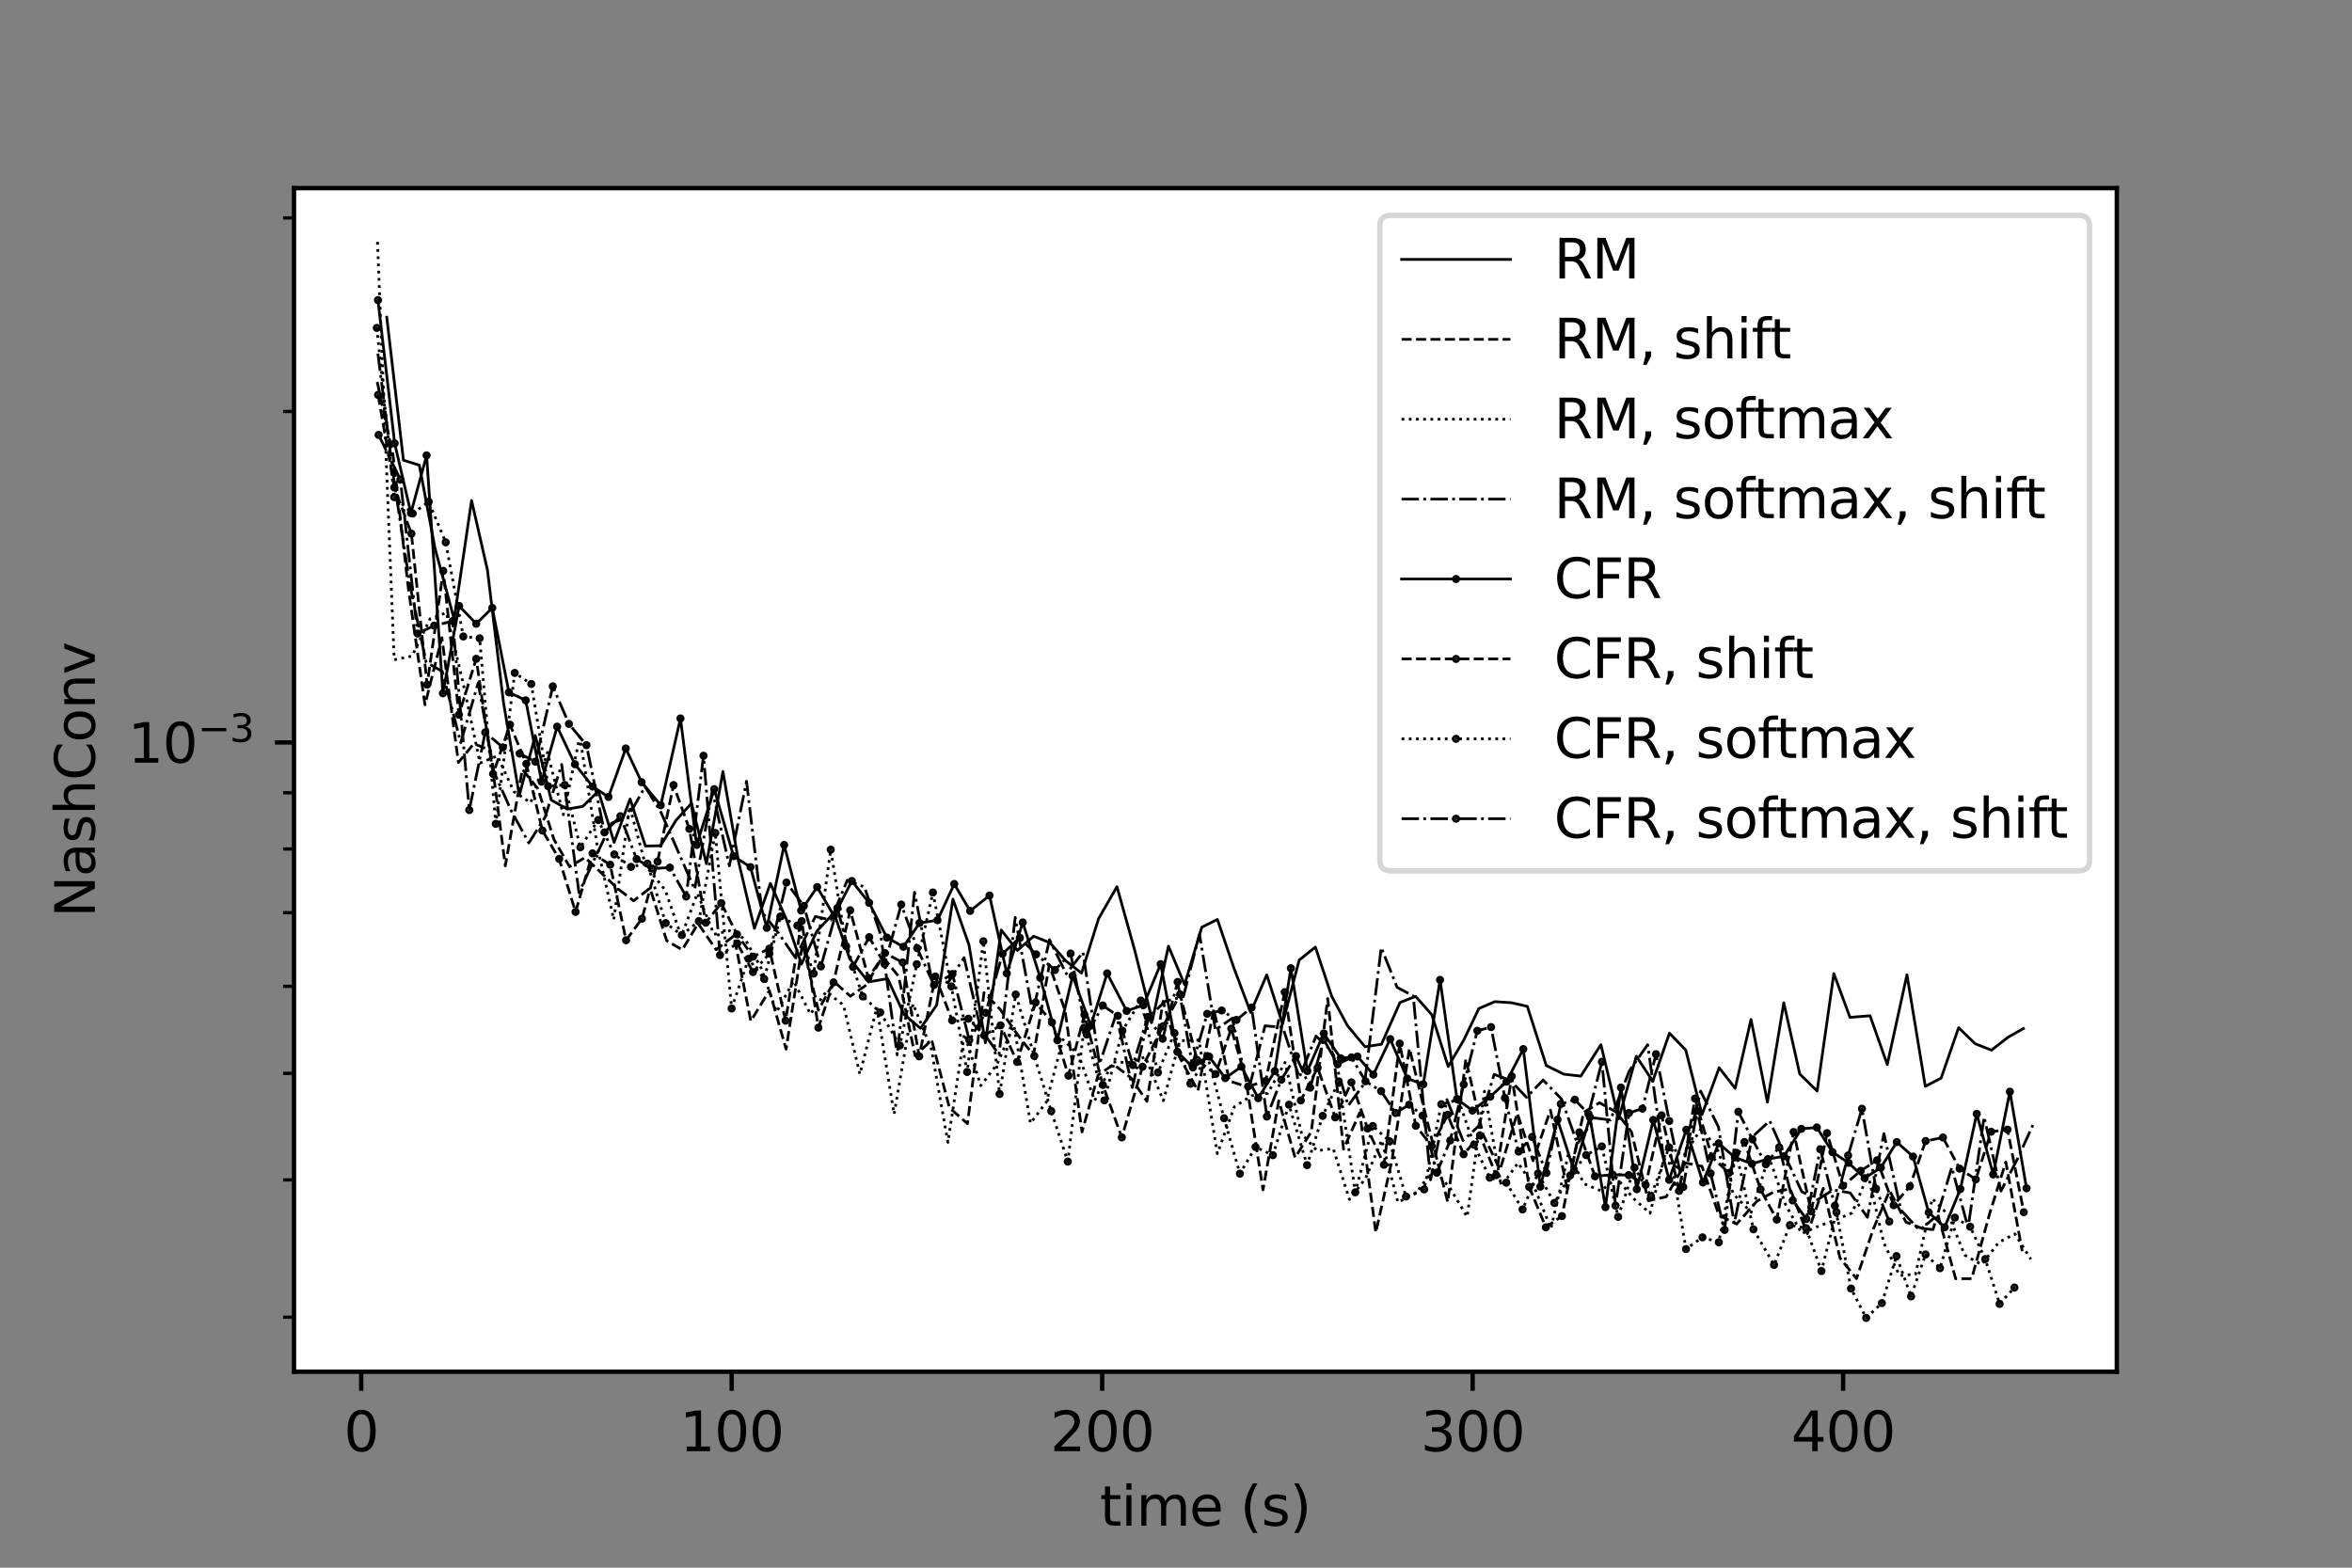 <?xml version="1.0" encoding="utf-8" standalone="no"?>
<!DOCTYPE svg PUBLIC "-//W3C//DTD SVG 1.1//EN"
  "http://www.w3.org/Graphics/SVG/1.1/DTD/svg11.dtd">
<svg xmlns:xlink="http://www.w3.org/1999/xlink" width="432pt" height="288pt" viewBox="0 0 432 288" xmlns="http://www.w3.org/2000/svg" version="1.1">
 <rect x="0" y="0" width="432" height="288" fill="#808080" stroke="none"/>
 <defs>
  <style type="text/css">*{stroke-linejoin: round; stroke-linecap: butt}</style>
 </defs>
 <g id="figure_1">
  <g id="patch_1">
   <path d="M 0 288 
L 432 288 
L 432 0 
L 0 0 
L 0 288 
z
" style="fill: none"/>
  </g>
  <g id="axes_1">
   <g id="patch_2">
    <path d="M 54 252 
L 388.8 252 
L 388.8 34.56 
L 54 34.56 
z
" style="fill: #ffffff"/>
   </g>
   <g id="matplotlib.axis_1">
    <g id="xtick_1">
     <g id="line2d_1">
      <defs>
       <path id="m3090e2fbc1" d="M 0 0 
L 0 3.5 
" style="stroke: #000000; stroke-width: 0.8"/>
      </defs>
      <g>
       <use xlink:href="#m3090e2fbc1" x="66.344" y="252" style="stroke: #000000; stroke-width: 0.8"/>
      </g>
     </g>
     <g id="text_1">
      <!-- 0 -->
      <g transform="translate(63.163 266.598)scale(0.1 -0.1)">
       <defs>
        <path id="DejaVuSans-30" d="M 2034 4250 
Q 1547 4250 1301 3770 
Q 1056 3291 1056 2328 
Q 1056 1369 1301 889 
Q 1547 409 2034 409 
Q 2525 409 2770 889 
Q 3016 1369 3016 2328 
Q 3016 3291 2770 3770 
Q 2525 4250 2034 4250 
z
M 2034 4750 
Q 2819 4750 3233 4129 
Q 3647 3509 3647 2328 
Q 3647 1150 3233 529 
Q 2819 -91 2034 -91 
Q 1250 -91 836 529 
Q 422 1150 422 2328 
Q 422 3509 836 4129 
Q 1250 4750 2034 4750 
z
" transform="scale(0.016)"/>
       </defs>
       <use xlink:href="#DejaVuSans-30"/>
      </g>
     </g>
    </g>
    <g id="xtick_2">
     <g id="line2d_2">
      <g>
       <use xlink:href="#m3090e2fbc1" x="134.392" y="252" style="stroke: #000000; stroke-width: 0.8"/>
      </g>
     </g>
     <g id="text_2">
      <!-- 100 -->
      <g transform="translate(124.848 266.598)scale(0.1 -0.1)">
       <defs>
        <path id="DejaVuSans-31" d="M 794 531 
L 1825 531 
L 1825 4091 
L 703 3866 
L 703 4441 
L 1819 4666 
L 2450 4666 
L 2450 531 
L 3481 531 
L 3481 0 
L 794 0 
L 794 531 
z
" transform="scale(0.016)"/>
       </defs>
       <use xlink:href="#DejaVuSans-31"/>
       <use xlink:href="#DejaVuSans-30" x="63.623"/>
       <use xlink:href="#DejaVuSans-30" x="127.246"/>
      </g>
     </g>
    </g>
    <g id="xtick_3">
     <g id="line2d_3">
      <g>
       <use xlink:href="#m3090e2fbc1" x="202.439" y="252" style="stroke: #000000; stroke-width: 0.8"/>
      </g>
     </g>
     <g id="text_3">
      <!-- 200 -->
      <g transform="translate(192.895 266.598)scale(0.1 -0.1)">
       <defs>
        <path id="DejaVuSans-32" d="M 1228 531 
L 3431 531 
L 3431 0 
L 469 0 
L 469 531 
Q 828 903 1448 1529 
Q 2069 2156 2228 2338 
Q 2531 2678 2651 2914 
Q 2772 3150 2772 3378 
Q 2772 3750 2511 3984 
Q 2250 4219 1831 4219 
Q 1534 4219 1204 4116 
Q 875 4013 500 3803 
L 500 4441 
Q 881 4594 1212 4672 
Q 1544 4750 1819 4750 
Q 2544 4750 2975 4387 
Q 3406 4025 3406 3419 
Q 3406 3131 3298 2873 
Q 3191 2616 2906 2266 
Q 2828 2175 2409 1742 
Q 1991 1309 1228 531 
z
" transform="scale(0.016)"/>
       </defs>
       <use xlink:href="#DejaVuSans-32"/>
       <use xlink:href="#DejaVuSans-30" x="63.623"/>
       <use xlink:href="#DejaVuSans-30" x="127.246"/>
      </g>
     </g>
    </g>
    <g id="xtick_4">
     <g id="line2d_4">
      <g>
       <use xlink:href="#m3090e2fbc1" x="270.486" y="252" style="stroke: #000000; stroke-width: 0.8"/>
      </g>
     </g>
     <g id="text_4">
      <!-- 300 -->
      <g transform="translate(260.942 266.598)scale(0.1 -0.1)">
       <defs>
        <path id="DejaVuSans-33" d="M 2597 2516 
Q 3050 2419 3304 2112 
Q 3559 1806 3559 1356 
Q 3559 666 3084 287 
Q 2609 -91 1734 -91 
Q 1441 -91 1130 -33 
Q 819 25 488 141 
L 488 750 
Q 750 597 1062 519 
Q 1375 441 1716 441 
Q 2309 441 2620 675 
Q 2931 909 2931 1356 
Q 2931 1769 2642 2001 
Q 2353 2234 1838 2234 
L 1294 2234 
L 1294 2753 
L 1863 2753 
Q 2328 2753 2575 2939 
Q 2822 3125 2822 3475 
Q 2822 3834 2567 4026 
Q 2313 4219 1838 4219 
Q 1578 4219 1281 4162 
Q 984 4106 628 3988 
L 628 4550 
Q 988 4650 1302 4700 
Q 1616 4750 1894 4750 
Q 2613 4750 3031 4423 
Q 3450 4097 3450 3541 
Q 3450 3153 3228 2886 
Q 3006 2619 2597 2516 
z
" transform="scale(0.016)"/>
       </defs>
       <use xlink:href="#DejaVuSans-33"/>
       <use xlink:href="#DejaVuSans-30" x="63.623"/>
       <use xlink:href="#DejaVuSans-30" x="127.246"/>
      </g>
     </g>
    </g>
    <g id="xtick_5">
     <g id="line2d_5">
      <g>
       <use xlink:href="#m3090e2fbc1" x="338.533" y="252" style="stroke: #000000; stroke-width: 0.8"/>
      </g>
     </g>
     <g id="text_5">
      <!-- 400 -->
      <g transform="translate(328.99 266.598)scale(0.1 -0.1)">
       <defs>
        <path id="DejaVuSans-34" d="M 2419 4116 
L 825 1625 
L 2419 1625 
L 2419 4116 
z
M 2253 4666 
L 3047 4666 
L 3047 1625 
L 3713 1625 
L 3713 1100 
L 3047 1100 
L 3047 0 
L 2419 0 
L 2419 1100 
L 313 1100 
L 313 1709 
L 2253 4666 
z
" transform="scale(0.016)"/>
       </defs>
       <use xlink:href="#DejaVuSans-34"/>
       <use xlink:href="#DejaVuSans-30" x="63.623"/>
       <use xlink:href="#DejaVuSans-30" x="127.246"/>
      </g>
     </g>
    </g>
    <g id="text_6">
     <!-- time (s) -->
     <g transform="translate(202.009 280.277)scale(0.1 -0.1)">
      <defs>
       <path id="DejaVuSans-74" d="M 1172 4494 
L 1172 3500 
L 2356 3500 
L 2356 3053 
L 1172 3053 
L 1172 1153 
Q 1172 725 1289 603 
Q 1406 481 1766 481 
L 2356 481 
L 2356 0 
L 1766 0 
Q 1100 0 847 248 
Q 594 497 594 1153 
L 594 3053 
L 172 3053 
L 172 3500 
L 594 3500 
L 594 4494 
L 1172 4494 
z
" transform="scale(0.016)"/>
       <path id="DejaVuSans-69" d="M 603 3500 
L 1178 3500 
L 1178 0 
L 603 0 
L 603 3500 
z
M 603 4863 
L 1178 4863 
L 1178 4134 
L 603 4134 
L 603 4863 
z
" transform="scale(0.016)"/>
       <path id="DejaVuSans-6d" d="M 3328 2828 
Q 3544 3216 3844 3400 
Q 4144 3584 4550 3584 
Q 5097 3584 5394 3201 
Q 5691 2819 5691 2113 
L 5691 0 
L 5113 0 
L 5113 2094 
Q 5113 2597 4934 2840 
Q 4756 3084 4391 3084 
Q 3944 3084 3684 2787 
Q 3425 2491 3425 1978 
L 3425 0 
L 2847 0 
L 2847 2094 
Q 2847 2600 2669 2842 
Q 2491 3084 2119 3084 
Q 1678 3084 1418 2786 
Q 1159 2488 1159 1978 
L 1159 0 
L 581 0 
L 581 3500 
L 1159 3500 
L 1159 2956 
Q 1356 3278 1631 3431 
Q 1906 3584 2284 3584 
Q 2666 3584 2933 3390 
Q 3200 3197 3328 2828 
z
" transform="scale(0.016)"/>
       <path id="DejaVuSans-65" d="M 3597 1894 
L 3597 1613 
L 953 1613 
Q 991 1019 1311 708 
Q 1631 397 2203 397 
Q 2534 397 2845 478 
Q 3156 559 3463 722 
L 3463 178 
Q 3153 47 2828 -22 
Q 2503 -91 2169 -91 
Q 1331 -91 842 396 
Q 353 884 353 1716 
Q 353 2575 817 3079 
Q 1281 3584 2069 3584 
Q 2775 3584 3186 3129 
Q 3597 2675 3597 1894 
z
M 3022 2063 
Q 3016 2534 2758 2815 
Q 2500 3097 2075 3097 
Q 1594 3097 1305 2825 
Q 1016 2553 972 2059 
L 3022 2063 
z
" transform="scale(0.016)"/>
       <path id="DejaVuSans-20" transform="scale(0.016)"/>
       <path id="DejaVuSans-28" d="M 1984 4856 
Q 1566 4138 1362 3434 
Q 1159 2731 1159 2009 
Q 1159 1288 1364 580 
Q 1569 -128 1984 -844 
L 1484 -844 
Q 1016 -109 783 600 
Q 550 1309 550 2009 
Q 550 2706 781 3412 
Q 1013 4119 1484 4856 
L 1984 4856 
z
" transform="scale(0.016)"/>
       <path id="DejaVuSans-73" d="M 2834 3397 
L 2834 2853 
Q 2591 2978 2328 3040 
Q 2066 3103 1784 3103 
Q 1356 3103 1142 2972 
Q 928 2841 928 2578 
Q 928 2378 1081 2264 
Q 1234 2150 1697 2047 
L 1894 2003 
Q 2506 1872 2764 1633 
Q 3022 1394 3022 966 
Q 3022 478 2636 193 
Q 2250 -91 1575 -91 
Q 1294 -91 989 -36 
Q 684 19 347 128 
L 347 722 
Q 666 556 975 473 
Q 1284 391 1588 391 
Q 1994 391 2212 530 
Q 2431 669 2431 922 
Q 2431 1156 2273 1281 
Q 2116 1406 1581 1522 
L 1381 1569 
Q 847 1681 609 1914 
Q 372 2147 372 2553 
Q 372 3047 722 3315 
Q 1072 3584 1716 3584 
Q 2034 3584 2315 3537 
Q 2597 3491 2834 3397 
z
" transform="scale(0.016)"/>
       <path id="DejaVuSans-29" d="M 513 4856 
L 1013 4856 
Q 1481 4119 1714 3412 
Q 1947 2706 1947 2009 
Q 1947 1309 1714 600 
Q 1481 -109 1013 -844 
L 513 -844 
Q 928 -128 1133 580 
Q 1338 1288 1338 2009 
Q 1338 2731 1133 3434 
Q 928 4138 513 4856 
z
" transform="scale(0.016)"/>
      </defs>
      <use xlink:href="#DejaVuSans-74"/>
      <use xlink:href="#DejaVuSans-69" x="39.209"/>
      <use xlink:href="#DejaVuSans-6d" x="66.992"/>
      <use xlink:href="#DejaVuSans-65" x="164.404"/>
      <use xlink:href="#DejaVuSans-20" x="225.928"/>
      <use xlink:href="#DejaVuSans-28" x="257.715"/>
      <use xlink:href="#DejaVuSans-73" x="296.729"/>
      <use xlink:href="#DejaVuSans-29" x="348.828"/>
     </g>
    </g>
   </g>
   <g id="matplotlib.axis_2">
    <g id="ytick_1">
     <g id="line2d_6">
      <defs>
       <path id="md753d9a7a2" d="M 0 0 
L -3.5 0 
" style="stroke: #000000; stroke-width: 0.8"/>
      </defs>
      <g>
       <use xlink:href="#md753d9a7a2" x="54" y="136.391" style="stroke: #000000; stroke-width: 0.8"/>
      </g>
     </g>
     <g id="text_7">
      <!-- $\mathdefault{10^{-3}}$ -->
      <g transform="translate(23.5 140.191)scale(0.1 -0.1)">
       <defs>
        <path id="DejaVuSans-2212" d="M 678 2272 
L 4684 2272 
L 4684 1741 
L 678 1741 
L 678 2272 
z
" transform="scale(0.016)"/>
       </defs>
       <use xlink:href="#DejaVuSans-31" transform="translate(0 0.766)"/>
       <use xlink:href="#DejaVuSans-30" transform="translate(63.623 0.766)"/>
       <use xlink:href="#DejaVuSans-2212" transform="translate(128.203 39.047)scale(0.7)"/>
       <use xlink:href="#DejaVuSans-33" transform="translate(186.855 39.047)scale(0.7)"/>
      </g>
     </g>
    </g>
    <g id="ytick_2">
     <g id="line2d_7">
      <defs>
       <path id="mb91dda1a66" d="M 0 0 
L -2 0 
" style="stroke: #000000; stroke-width: 0.6"/>
      </defs>
      <g>
       <use xlink:href="#mb91dda1a66" x="54" y="241.993" style="stroke: #000000; stroke-width: 0.6"/>
      </g>
     </g>
    </g>
    <g id="ytick_3">
     <g id="line2d_8">
      <g>
       <use xlink:href="#mb91dda1a66" x="54" y="216.76" style="stroke: #000000; stroke-width: 0.6"/>
      </g>
     </g>
    </g>
    <g id="ytick_4">
     <g id="line2d_9">
      <g>
       <use xlink:href="#mb91dda1a66" x="54" y="197.188" style="stroke: #000000; stroke-width: 0.6"/>
      </g>
     </g>
    </g>
    <g id="ytick_5">
     <g id="line2d_10">
      <g>
       <use xlink:href="#mb91dda1a66" x="54" y="181.196" style="stroke: #000000; stroke-width: 0.6"/>
      </g>
     </g>
    </g>
    <g id="ytick_6">
     <g id="line2d_11">
      <g>
       <use xlink:href="#mb91dda1a66" x="54" y="167.676" style="stroke: #000000; stroke-width: 0.6"/>
      </g>
     </g>
    </g>
    <g id="ytick_7">
     <g id="line2d_12">
      <g>
       <use xlink:href="#mb91dda1a66" x="54" y="155.964" style="stroke: #000000; stroke-width: 0.6"/>
      </g>
     </g>
    </g>
    <g id="ytick_8">
     <g id="line2d_13">
      <g>
       <use xlink:href="#mb91dda1a66" x="54" y="145.633" style="stroke: #000000; stroke-width: 0.6"/>
      </g>
     </g>
    </g>
    <g id="ytick_9">
     <g id="line2d_14">
      <g>
       <use xlink:href="#mb91dda1a66" x="54" y="75.595" style="stroke: #000000; stroke-width: 0.6"/>
      </g>
     </g>
    </g>
    <g id="ytick_10">
     <g id="line2d_15">
      <g>
       <use xlink:href="#mb91dda1a66" x="54" y="40.031" style="stroke: #000000; stroke-width: 0.6"/>
      </g>
     </g>
    </g>
    <g id="text_8">
     <!-- NashConv -->
     <g transform="translate(17.42 168.537)rotate(-90)scale(0.1 -0.1)">
      <defs>
       <path id="DejaVuSans-4e" d="M 628 4666 
L 1478 4666 
L 3547 763 
L 3547 4666 
L 4159 4666 
L 4159 0 
L 3309 0 
L 1241 3903 
L 1241 0 
L 628 0 
L 628 4666 
z
" transform="scale(0.016)"/>
       <path id="DejaVuSans-61" d="M 2194 1759 
Q 1497 1759 1228 1600 
Q 959 1441 959 1056 
Q 959 750 1161 570 
Q 1363 391 1709 391 
Q 2188 391 2477 730 
Q 2766 1069 2766 1631 
L 2766 1759 
L 2194 1759 
z
M 3341 1997 
L 3341 0 
L 2766 0 
L 2766 531 
Q 2569 213 2275 61 
Q 1981 -91 1556 -91 
Q 1019 -91 701 211 
Q 384 513 384 1019 
Q 384 1609 779 1909 
Q 1175 2209 1959 2209 
L 2766 2209 
L 2766 2266 
Q 2766 2663 2505 2880 
Q 2244 3097 1772 3097 
Q 1472 3097 1187 3025 
Q 903 2953 641 2809 
L 641 3341 
Q 956 3463 1253 3523 
Q 1550 3584 1831 3584 
Q 2591 3584 2966 3190 
Q 3341 2797 3341 1997 
z
" transform="scale(0.016)"/>
       <path id="DejaVuSans-68" d="M 3513 2113 
L 3513 0 
L 2938 0 
L 2938 2094 
Q 2938 2591 2744 2837 
Q 2550 3084 2163 3084 
Q 1697 3084 1428 2787 
Q 1159 2491 1159 1978 
L 1159 0 
L 581 0 
L 581 4863 
L 1159 4863 
L 1159 2956 
Q 1366 3272 1645 3428 
Q 1925 3584 2291 3584 
Q 2894 3584 3203 3211 
Q 3513 2838 3513 2113 
z
" transform="scale(0.016)"/>
       <path id="DejaVuSans-43" d="M 4122 4306 
L 4122 3641 
Q 3803 3938 3442 4084 
Q 3081 4231 2675 4231 
Q 1875 4231 1450 3742 
Q 1025 3253 1025 2328 
Q 1025 1406 1450 917 
Q 1875 428 2675 428 
Q 3081 428 3442 575 
Q 3803 722 4122 1019 
L 4122 359 
Q 3791 134 3420 21 
Q 3050 -91 2638 -91 
Q 1578 -91 968 557 
Q 359 1206 359 2328 
Q 359 3453 968 4101 
Q 1578 4750 2638 4750 
Q 3056 4750 3426 4639 
Q 3797 4528 4122 4306 
z
" transform="scale(0.016)"/>
       <path id="DejaVuSans-6f" d="M 1959 3097 
Q 1497 3097 1228 2736 
Q 959 2375 959 1747 
Q 959 1119 1226 758 
Q 1494 397 1959 397 
Q 2419 397 2687 759 
Q 2956 1122 2956 1747 
Q 2956 2369 2687 2733 
Q 2419 3097 1959 3097 
z
M 1959 3584 
Q 2709 3584 3137 3096 
Q 3566 2609 3566 1747 
Q 3566 888 3137 398 
Q 2709 -91 1959 -91 
Q 1206 -91 779 398 
Q 353 888 353 1747 
Q 353 2609 779 3096 
Q 1206 3584 1959 3584 
z
" transform="scale(0.016)"/>
       <path id="DejaVuSans-6e" d="M 3513 2113 
L 3513 0 
L 2938 0 
L 2938 2094 
Q 2938 2591 2744 2837 
Q 2550 3084 2163 3084 
Q 1697 3084 1428 2787 
Q 1159 2491 1159 1978 
L 1159 0 
L 581 0 
L 581 3500 
L 1159 3500 
L 1159 2956 
Q 1366 3272 1645 3428 
Q 1925 3584 2291 3584 
Q 2894 3584 3203 3211 
Q 3513 2838 3513 2113 
z
" transform="scale(0.016)"/>
       <path id="DejaVuSans-76" d="M 191 3500 
L 800 3500 
L 1894 563 
L 2988 3500 
L 3597 3500 
L 2284 0 
L 1503 0 
L 191 3500 
z
" transform="scale(0.016)"/>
      </defs>
      <use xlink:href="#DejaVuSans-4e"/>
      <use xlink:href="#DejaVuSans-61" x="74.805"/>
      <use xlink:href="#DejaVuSans-73" x="136.084"/>
      <use xlink:href="#DejaVuSans-68" x="188.184"/>
      <use xlink:href="#DejaVuSans-43" x="251.562"/>
      <use xlink:href="#DejaVuSans-6f" x="321.387"/>
      <use xlink:href="#DejaVuSans-6e" x="382.568"/>
      <use xlink:href="#DejaVuSans-76" x="445.947"/>
     </g>
    </g>
   </g>
   <g id="line2d_16">
    <path d="M 71.035 58.272 
L 74.102 84.543 
L 77.021 85.461 
L 79.902 100.727 
L 83.409 113.746 
L 86.616 91.95 
L 89.53 104.719 
L 92.489 129.128 
L 95.383 146.112 
L 98.309 135.111 
L 101.239 146.966 
L 104.185 148.64 
L 107.032 148.149 
L 109.911 145.351 
L 112.801 154.751 
L 115.727 146.777 
L 118.546 155.427 
L 121.341 155.371 
L 124.178 150.685 
L 127.016 147.575 
L 129.756 158.674 
L 132.781 141.724 
L 135.638 158.21 
L 138.562 170.55 
L 141.498 162.29 
L 144.392 168.774 
L 147.21 177.115 
L 150.064 171.022 
L 153.177 167.716 
L 156.057 176.089 
L 159.519 180.388 
L 163.034 179.787 
L 166.06 186.375 
L 169.069 188.915 
L 172.039 184.646 
L 175.026 165.171 
L 177.972 173.581 
L 180.988 191.573 
L 183.898 170.856 
L 186.859 174.606 
L 189.85 171.993 
L 192.864 173.204 
L 195.736 176.501 
L 198.652 178.774 
L 201.783 168.758 
L 205.155 162.892 
L 208.462 174.747 
L 211.655 187.461 
L 214.615 173.823 
L 217.576 180.883 
L 220.737 170.339 
L 223.601 168.916 
L 226.611 177.757 
L 229.712 185.992 
L 232.667 179.082 
L 235.567 188.1 
L 238.622 176.381 
L 241.601 173.989 
L 244.602 183.033 
L 247.493 188.428 
L 250.72 192.297 
L 253.729 191.842 
L 257.14 184.171 
L 260.018 183.039 
L 262.995 186.44 
L 265.991 195.932 
L 268.859 191.067 
L 271.63 185.277 
L 274.557 184.016 
L 277.599 184.212 
L 280.527 184.876 
L 284.007 195.739 
L 287.211 197.333 
L 290.348 197.696 
L 294.046 191.915 
L 297.304 205.554 
L 300.547 194.034 
L 303.566 198.637 
L 306.64 189.803 
L 309.632 192.915 
L 312.613 204.775 
L 315.762 196.157 
L 318.702 199.933 
L 321.617 187.28 
L 324.627 202.468 
L 327.633 184.218 
L 330.57 197.313 
L 333.76 200.438 
L 336.83 178.868 
L 339.789 186.898 
L 343.481 186.607 
L 346.644 195.574 
L 350.259 179.069 
L 353.624 199.567 
L 356.528 198.067 
L 359.746 188.798 
L 362.792 191.749 
L 365.792 192.923 
L 368.792 190.57 
L 371.642 188.954 
" clip-path="url(#pbc5fd093e3)" style="fill: none; stroke: #000000; stroke-width: 0.5; stroke-linecap: square"/>
   </g>
   <g id="line2d_17">
    <path d="M 69.288 70.156 
L 72.202 83.686 
L 74.997 108.044 
L 78.055 129.473 
L 81.158 117.149 
L 84.196 140.078 
L 87.036 136.614 
L 90.074 137.866 
L 92.809 159.064 
L 95.943 141.333 
L 98.812 144.925 
L 101.735 154.207 
L 104.617 159.219 
L 107.447 157.54 
L 110.328 160.252 
L 113.497 163.288 
L 116.384 165.491 
L 119.389 163.148 
L 122.456 172.824 
L 125.316 174.484 
L 128.226 169.657 
L 131.529 174.47 
L 134.798 171.925 
L 137.903 187.571 
L 141.318 181.972 
L 144.382 192.736 
L 147.402 173.333 
L 150.303 185.581 
L 153.188 180.351 
L 156.186 183.011 
L 159.105 180.971 
L 162.114 175.724 
L 165.062 179.381 
L 168.081 193.949 
L 171.123 191.071 
L 174.385 203.508 
L 177.701 206.424 
L 180.732 182.372 
L 183.71 185.429 
L 186.664 189.774 
L 189.819 193.848 
L 192.726 177.24 
L 195.631 185.695 
L 198.738 207.95 
L 201.681 197.502 
L 204.543 195.551 
L 207.682 197.97 
L 210.658 202.326 
L 213.634 183.947 
L 216.614 194.179 
L 220.029 200.375 
L 222.938 185.401 
L 225.811 198.591 
L 229.039 199.648 
L 231.977 218.588 
L 234.88 202.226 
L 237.876 212.657 
L 240.851 207.913 
L 243.866 183.444 
L 246.77 211.113 
L 249.752 204.39 
L 252.698 226.426 
L 255.628 213.337 
L 258.88 192.611 
L 261.939 205.198 
L 265.908 220.83 
L 269.236 194.542 
L 272.376 208.36 
L 275.509 214.877 
L 278.684 204.523 
L 281.576 213.24 
L 284.779 203.939 
L 287.824 218.24 
L 290.879 204.353 
L 293.786 202.587 
L 296.807 204.264 
L 299.641 207.907 
L 302.762 220.595 
L 306.027 219.86 
L 309.564 213.64 
L 312.604 214.269 
L 315.744 223.272 
L 318.971 224.864 
L 322.699 220.675 
L 325.727 218.999 
L 328.814 218.423 
L 331.96 226.648 
L 334.886 218.301 
L 337.969 231.129 
L 340.985 234.895 
L 344.064 225.805 
L 347.084 218.744 
L 350.071 224.513 
L 353.013 225.664 
L 355.935 223.158 
L 359.206 234.919 
L 362.143 234.902 
L 365.459 222.903 
L 368.415 213.468 
L 371.431 229.856 
" clip-path="url(#pbc5fd093e3)" style="fill: none; stroke-dasharray: 1.85,0.8; stroke-dashoffset: 0; stroke: #000000; stroke-width: 0.5"/>
   </g>
   <g id="line2d_18">
    <path d="M 69.337 44.444 
L 72.403 121.207 
L 75.68 120.53 
L 79 113.673 
L 81.985 112.577 
L 85.049 125.424 
L 88.172 140.188 
L 91.36 138.867 
L 94.4 145.439 
L 97.475 147.482 
L 100.546 138.233 
L 103.461 149.666 
L 106.498 135.372 
L 109.711 155.494 
L 112.728 168.951 
L 115.651 148.152 
L 118.596 159.044 
L 122.206 163.562 
L 125.129 172.038 
L 128.099 164.1 
L 131.131 171.649 
L 134.004 170.987 
L 136.848 172.508 
L 139.801 177.834 
L 142.644 185.91 
L 145.764 180.219 
L 148.859 186.307 
L 151.753 182.17 
L 154.926 184.647 
L 157.935 197.335 
L 161.056 185.093 
L 164.222 204.676 
L 167.704 184.419 
L 171.067 192.72 
L 174.107 209.866 
L 177.138 189.904 
L 180.141 199.44 
L 183.133 195.526 
L 186.234 188.364 
L 189.275 206.358 
L 192.207 202.43 
L 195.222 190.976 
L 198.152 193.833 
L 201.052 202.219 
L 204.359 195.097 
L 207.331 195.195 
L 210.358 194.178 
L 213.677 202.2 
L 216.7 191.197 
L 220.214 191.056 
L 223.594 211.934 
L 226.72 203.332 
L 229.847 201.313 
L 232.846 200.86 
L 236.032 195.174 
L 239.07 208.299 
L 241.93 211.398 
L 244.877 211.003 
L 247.855 220.341 
L 250.809 216.499 
L 253.794 209.458 
L 256.757 220.888 
L 260.073 219.216 
L 263.358 214.756 
L 266.403 218.372 
L 269.474 223.553 
L 272.657 200.469 
L 275.748 217.927 
L 278.823 213.639 
L 281.765 217.976 
L 284.859 225.69 
L 288.053 212.141 
L 291.019 217.5 
L 294.074 218.77 
L 296.935 216.375 
L 299.952 220.104 
L 303.064 222.892 
L 306.117 210.936 
L 309.314 212.238 
L 312.458 207.348 
L 315.382 210.966 
L 318.408 219.426 
L 321.657 222.717 
L 324.898 212.519 
L 327.964 221.325 
L 330.935 226.61 
L 334.058 225.238 
L 337.107 224.126 
L 340.172 222.834 
L 343.101 215.791 
L 346.004 228.337 
L 348.896 234.325 
L 351.828 234.086 
L 354.897 220.198 
L 357.921 223.228 
L 360.85 230.562 
L 363.967 232.328 
L 367.13 228.232 
L 370.083 226.676 
L 373.021 231.341 
" clip-path="url(#pbc5fd093e3)" style="fill: none; stroke-dasharray: 0.5,0.825; stroke-dashoffset: 0; stroke: #000000; stroke-width: 0.5"/>
   </g>
   <g id="line2d_19">
    <path d="M 69.409 64.941 
L 72.345 88.137 
L 75.279 107.431 
L 78.27 121.676 
L 81.237 123.344 
L 84.626 136.429 
L 87.826 125.471 
L 90.74 141.876 
L 93.891 148.913 
L 97.134 154.864 
L 100.108 150.144 
L 103.168 140.448 
L 106.344 163.998 
L 109.186 157.82 
L 112.326 151.225 
L 115.303 150.157 
L 118.487 144.519 
L 121.457 149.336 
L 124.502 156.316 
L 127.589 163.393 
L 130.83 145.253 
L 133.963 159.052 
L 137.119 143.53 
L 139.972 167.587 
L 142.969 171.395 
L 146.111 175.96 
L 149.762 168.367 
L 152.608 169.014 
L 155.62 161.705 
L 158.774 162.948 
L 161.751 171.672 
L 164.791 193.789 
L 167.975 163.916 
L 170.952 179.089 
L 174.115 180.549 
L 177.07 175.931 
L 180.149 189.123 
L 183.497 193.726 
L 186.465 168.547 
L 189.683 186.012 
L 192.768 172.64 
L 195.843 178.896 
L 198.92 174.945 
L 201.943 195.491 
L 205.023 186.271 
L 207.97 199.783 
L 210.972 186.847 
L 214.086 183.911 
L 217.352 183.092 
L 220.312 171.642 
L 223.232 189.195 
L 226.33 187.065 
L 229.302 200.399 
L 232.345 188.462 
L 235.601 188.713 
L 238.649 197.939 
L 241.723 190.339 
L 244.646 193.156 
L 247.639 203.107 
L 250.646 198.991 
L 253.699 174.064 
L 256.612 181.388 
L 259.574 182.962 
L 262.756 216.744 
L 265.774 202.012 
L 268.707 209.525 
L 271.58 206.878 
L 274.425 197.37 
L 277.334 198.433 
L 280.39 201.589 
L 283.426 198.407 
L 286.816 201.912 
L 289.726 210.131 
L 292.89 205.377 
L 295.797 205.764 
L 299.257 196.744 
L 302.632 191.913 
L 305.639 213.235 
L 308.859 214.848 
L 312.359 200.448 
L 315.633 207.025 
L 318.534 224.757 
L 321.828 208.893 
L 325.045 205.906 
L 327.983 212.579 
L 330.933 218.915 
L 333.833 220.4 
L 336.707 218.579 
L 339.835 219.157 
L 342.998 223.629 
L 346.025 208.256 
L 349.153 222.294 
L 352.144 225.572 
L 355.04 225.891 
L 358.49 214.457 
L 361.49 225.525 
L 364.43 205.194 
L 367.52 218.813 
L 370.611 212.785 
L 373.582 206.267 
" clip-path="url(#pbc5fd093e3)" style="fill: none; stroke-dasharray: 3.2,0.8,0.5,0.8; stroke-dashoffset: 0; stroke: #000000; stroke-width: 0.5"/>
   </g>
   <g id="line2d_20">
    <path d="M 69.42 55.133 
L 72.491 81.453 
L 75.474 94.259 
L 78.357 83.664 
L 81.351 127.363 
L 84.325 111.316 
L 87.466 114.588 
L 90.421 111.68 
L 93.477 127.191 
L 96.561 128.662 
L 99.477 143.602 
L 102.335 133.493 
L 105.599 140.395 
L 108.857 144.498 
L 111.76 146.409 
L 114.939 137.501 
L 117.844 143.691 
L 121.364 147.931 
L 124.98 131.987 
L 127.958 155.226 
L 131.185 144.973 
L 134.735 157.284 
L 137.846 159.293 
L 140.845 170.456 
L 144.032 155.228 
L 147.153 167.276 
L 150.091 162.963 
L 153.185 168.259 
L 156.46 161.845 
L 159.637 165.852 
L 162.901 172.243 
L 165.933 173.938 
L 168.894 169.566 
L 172.19 169.052 
L 175.267 162.394 
L 178.188 167.341 
L 181.746 164.522 
L 184.92 178.808 
L 187.853 169.465 
L 191.066 179.629 
L 194.212 191.095 
L 197.013 179.273 
L 200.345 188.409 
L 203.354 178.818 
L 206.933 185.71 
L 210.023 184.656 
L 213.183 177.118 
L 216.25 193.23 
L 219.112 196.103 
L 222.092 194.108 
L 225.053 198.06 
L 228.009 195.96 
L 231.107 201.745 
L 234.148 196.777 
L 237.097 177.877 
L 240.129 196.766 
L 243.139 189.848 
L 246.254 194.409 
L 249.329 194.088 
L 252.251 197.422 
L 255.34 190.893 
L 258.472 198.13 
L 261.423 199.197 
L 264.502 180.017 
L 267.614 201.915 
L 270.443 204.024 
L 273.716 201.483 
L 276.703 198.714 
L 279.787 192.727 
L 282.918 218.003 
L 286.077 205.684 
L 289.101 215.051 
L 292.028 205.243 
L 294.88 221.766 
L 297.723 199.798 
L 300.632 218.471 
L 303.664 205.75 
L 306.574 216.738 
L 309.73 207.55 
L 312.781 217.237 
L 315.67 210.041 
L 318.665 212.63 
L 321.793 213.798 
L 324.704 212.937 
L 327.666 212.408 
L 330.861 207.383 
L 333.705 207.126 
L 336.575 211.661 
L 339.542 213.629 
L 342.496 216.428 
L 345.463 214.509 
L 348.392 209.807 
L 351.377 212.48 
L 354.254 222.742 
L 357.185 225.456 
L 360.074 218.432 
L 363.074 204.624 
L 366.102 215.752 
L 369.162 200.55 
L 372.222 218.292 
" clip-path="url(#pbc5fd093e3)" style="fill: none; stroke: #000000; stroke-width: 0.5; stroke-linecap: square"/>
    <defs>
     <path id="m7eecbe5a7e" d="M 0 0.25 
C 0.066 0.25 0.13 0.224 0.177 0.177 
C 0.224 0.13 0.25 0.066 0.25 0 
C 0.25 -0.066 0.224 -0.13 0.177 -0.177 
C 0.13 -0.224 0.066 -0.25 0 -0.25 
C -0.066 -0.25 -0.13 -0.224 -0.177 -0.177 
C -0.224 -0.13 -0.25 -0.066 -0.25 0 
C -0.25 0.066 -0.224 0.13 -0.177 0.177 
C -0.13 0.224 -0.066 0.25 0 0.25 
z
" style="stroke: #000000"/>
    </defs>
    <g clip-path="url(#pbc5fd093e3)">
     <use xlink:href="#m7eecbe5a7e" x="69.42" y="55.133" style="stroke: #000000"/>
     <use xlink:href="#m7eecbe5a7e" x="72.491" y="81.453" style="stroke: #000000"/>
     <use xlink:href="#m7eecbe5a7e" x="75.474" y="94.259" style="stroke: #000000"/>
     <use xlink:href="#m7eecbe5a7e" x="78.357" y="83.664" style="stroke: #000000"/>
     <use xlink:href="#m7eecbe5a7e" x="81.351" y="127.363" style="stroke: #000000"/>
     <use xlink:href="#m7eecbe5a7e" x="84.325" y="111.316" style="stroke: #000000"/>
     <use xlink:href="#m7eecbe5a7e" x="87.466" y="114.588" style="stroke: #000000"/>
     <use xlink:href="#m7eecbe5a7e" x="90.421" y="111.68" style="stroke: #000000"/>
     <use xlink:href="#m7eecbe5a7e" x="93.477" y="127.191" style="stroke: #000000"/>
     <use xlink:href="#m7eecbe5a7e" x="96.561" y="128.662" style="stroke: #000000"/>
     <use xlink:href="#m7eecbe5a7e" x="99.477" y="143.602" style="stroke: #000000"/>
     <use xlink:href="#m7eecbe5a7e" x="102.335" y="133.493" style="stroke: #000000"/>
     <use xlink:href="#m7eecbe5a7e" x="105.599" y="140.395" style="stroke: #000000"/>
     <use xlink:href="#m7eecbe5a7e" x="108.857" y="144.498" style="stroke: #000000"/>
     <use xlink:href="#m7eecbe5a7e" x="111.76" y="146.409" style="stroke: #000000"/>
     <use xlink:href="#m7eecbe5a7e" x="114.939" y="137.501" style="stroke: #000000"/>
     <use xlink:href="#m7eecbe5a7e" x="117.844" y="143.691" style="stroke: #000000"/>
     <use xlink:href="#m7eecbe5a7e" x="121.364" y="147.931" style="stroke: #000000"/>
     <use xlink:href="#m7eecbe5a7e" x="124.98" y="131.987" style="stroke: #000000"/>
     <use xlink:href="#m7eecbe5a7e" x="127.958" y="155.226" style="stroke: #000000"/>
     <use xlink:href="#m7eecbe5a7e" x="131.185" y="144.973" style="stroke: #000000"/>
     <use xlink:href="#m7eecbe5a7e" x="134.735" y="157.284" style="stroke: #000000"/>
     <use xlink:href="#m7eecbe5a7e" x="137.846" y="159.293" style="stroke: #000000"/>
     <use xlink:href="#m7eecbe5a7e" x="140.845" y="170.456" style="stroke: #000000"/>
     <use xlink:href="#m7eecbe5a7e" x="144.032" y="155.228" style="stroke: #000000"/>
     <use xlink:href="#m7eecbe5a7e" x="147.153" y="167.276" style="stroke: #000000"/>
     <use xlink:href="#m7eecbe5a7e" x="150.091" y="162.963" style="stroke: #000000"/>
     <use xlink:href="#m7eecbe5a7e" x="153.185" y="168.259" style="stroke: #000000"/>
     <use xlink:href="#m7eecbe5a7e" x="156.46" y="161.845" style="stroke: #000000"/>
     <use xlink:href="#m7eecbe5a7e" x="159.637" y="165.852" style="stroke: #000000"/>
     <use xlink:href="#m7eecbe5a7e" x="162.901" y="172.243" style="stroke: #000000"/>
     <use xlink:href="#m7eecbe5a7e" x="165.933" y="173.938" style="stroke: #000000"/>
     <use xlink:href="#m7eecbe5a7e" x="168.894" y="169.566" style="stroke: #000000"/>
     <use xlink:href="#m7eecbe5a7e" x="172.19" y="169.052" style="stroke: #000000"/>
     <use xlink:href="#m7eecbe5a7e" x="175.267" y="162.394" style="stroke: #000000"/>
     <use xlink:href="#m7eecbe5a7e" x="178.188" y="167.341" style="stroke: #000000"/>
     <use xlink:href="#m7eecbe5a7e" x="181.746" y="164.522" style="stroke: #000000"/>
     <use xlink:href="#m7eecbe5a7e" x="184.92" y="178.808" style="stroke: #000000"/>
     <use xlink:href="#m7eecbe5a7e" x="187.853" y="169.465" style="stroke: #000000"/>
     <use xlink:href="#m7eecbe5a7e" x="191.066" y="179.629" style="stroke: #000000"/>
     <use xlink:href="#m7eecbe5a7e" x="194.212" y="191.095" style="stroke: #000000"/>
     <use xlink:href="#m7eecbe5a7e" x="197.013" y="179.273" style="stroke: #000000"/>
     <use xlink:href="#m7eecbe5a7e" x="200.345" y="188.409" style="stroke: #000000"/>
     <use xlink:href="#m7eecbe5a7e" x="203.354" y="178.818" style="stroke: #000000"/>
     <use xlink:href="#m7eecbe5a7e" x="206.933" y="185.71" style="stroke: #000000"/>
     <use xlink:href="#m7eecbe5a7e" x="210.023" y="184.656" style="stroke: #000000"/>
     <use xlink:href="#m7eecbe5a7e" x="213.183" y="177.118" style="stroke: #000000"/>
     <use xlink:href="#m7eecbe5a7e" x="216.25" y="193.23" style="stroke: #000000"/>
     <use xlink:href="#m7eecbe5a7e" x="219.112" y="196.103" style="stroke: #000000"/>
     <use xlink:href="#m7eecbe5a7e" x="222.092" y="194.108" style="stroke: #000000"/>
     <use xlink:href="#m7eecbe5a7e" x="225.053" y="198.06" style="stroke: #000000"/>
     <use xlink:href="#m7eecbe5a7e" x="228.009" y="195.96" style="stroke: #000000"/>
     <use xlink:href="#m7eecbe5a7e" x="231.107" y="201.745" style="stroke: #000000"/>
     <use xlink:href="#m7eecbe5a7e" x="234.148" y="196.777" style="stroke: #000000"/>
     <use xlink:href="#m7eecbe5a7e" x="237.097" y="177.877" style="stroke: #000000"/>
     <use xlink:href="#m7eecbe5a7e" x="240.129" y="196.766" style="stroke: #000000"/>
     <use xlink:href="#m7eecbe5a7e" x="243.139" y="189.848" style="stroke: #000000"/>
     <use xlink:href="#m7eecbe5a7e" x="246.254" y="194.409" style="stroke: #000000"/>
     <use xlink:href="#m7eecbe5a7e" x="249.329" y="194.088" style="stroke: #000000"/>
     <use xlink:href="#m7eecbe5a7e" x="252.251" y="197.422" style="stroke: #000000"/>
     <use xlink:href="#m7eecbe5a7e" x="255.34" y="190.893" style="stroke: #000000"/>
     <use xlink:href="#m7eecbe5a7e" x="258.472" y="198.13" style="stroke: #000000"/>
     <use xlink:href="#m7eecbe5a7e" x="261.423" y="199.197" style="stroke: #000000"/>
     <use xlink:href="#m7eecbe5a7e" x="264.502" y="180.017" style="stroke: #000000"/>
     <use xlink:href="#m7eecbe5a7e" x="267.614" y="201.915" style="stroke: #000000"/>
     <use xlink:href="#m7eecbe5a7e" x="270.443" y="204.024" style="stroke: #000000"/>
     <use xlink:href="#m7eecbe5a7e" x="273.716" y="201.483" style="stroke: #000000"/>
     <use xlink:href="#m7eecbe5a7e" x="276.703" y="198.714" style="stroke: #000000"/>
     <use xlink:href="#m7eecbe5a7e" x="279.787" y="192.727" style="stroke: #000000"/>
     <use xlink:href="#m7eecbe5a7e" x="282.918" y="218.003" style="stroke: #000000"/>
     <use xlink:href="#m7eecbe5a7e" x="286.077" y="205.684" style="stroke: #000000"/>
     <use xlink:href="#m7eecbe5a7e" x="289.101" y="215.051" style="stroke: #000000"/>
     <use xlink:href="#m7eecbe5a7e" x="292.028" y="205.243" style="stroke: #000000"/>
     <use xlink:href="#m7eecbe5a7e" x="294.88" y="221.766" style="stroke: #000000"/>
     <use xlink:href="#m7eecbe5a7e" x="297.723" y="199.798" style="stroke: #000000"/>
     <use xlink:href="#m7eecbe5a7e" x="300.632" y="218.471" style="stroke: #000000"/>
     <use xlink:href="#m7eecbe5a7e" x="303.664" y="205.75" style="stroke: #000000"/>
     <use xlink:href="#m7eecbe5a7e" x="306.574" y="216.738" style="stroke: #000000"/>
     <use xlink:href="#m7eecbe5a7e" x="309.73" y="207.55" style="stroke: #000000"/>
     <use xlink:href="#m7eecbe5a7e" x="312.781" y="217.237" style="stroke: #000000"/>
     <use xlink:href="#m7eecbe5a7e" x="315.67" y="210.041" style="stroke: #000000"/>
     <use xlink:href="#m7eecbe5a7e" x="318.665" y="212.63" style="stroke: #000000"/>
     <use xlink:href="#m7eecbe5a7e" x="321.793" y="213.798" style="stroke: #000000"/>
     <use xlink:href="#m7eecbe5a7e" x="324.704" y="212.937" style="stroke: #000000"/>
     <use xlink:href="#m7eecbe5a7e" x="327.666" y="212.408" style="stroke: #000000"/>
     <use xlink:href="#m7eecbe5a7e" x="330.861" y="207.383" style="stroke: #000000"/>
     <use xlink:href="#m7eecbe5a7e" x="333.705" y="207.126" style="stroke: #000000"/>
     <use xlink:href="#m7eecbe5a7e" x="336.575" y="211.661" style="stroke: #000000"/>
     <use xlink:href="#m7eecbe5a7e" x="339.542" y="213.629" style="stroke: #000000"/>
     <use xlink:href="#m7eecbe5a7e" x="342.496" y="216.428" style="stroke: #000000"/>
     <use xlink:href="#m7eecbe5a7e" x="345.463" y="214.509" style="stroke: #000000"/>
     <use xlink:href="#m7eecbe5a7e" x="348.392" y="209.807" style="stroke: #000000"/>
     <use xlink:href="#m7eecbe5a7e" x="351.377" y="212.48" style="stroke: #000000"/>
     <use xlink:href="#m7eecbe5a7e" x="354.254" y="222.742" style="stroke: #000000"/>
     <use xlink:href="#m7eecbe5a7e" x="357.185" y="225.456" style="stroke: #000000"/>
     <use xlink:href="#m7eecbe5a7e" x="360.074" y="218.432" style="stroke: #000000"/>
     <use xlink:href="#m7eecbe5a7e" x="363.074" y="204.624" style="stroke: #000000"/>
     <use xlink:href="#m7eecbe5a7e" x="366.102" y="215.752" style="stroke: #000000"/>
     <use xlink:href="#m7eecbe5a7e" x="369.162" y="200.55" style="stroke: #000000"/>
     <use xlink:href="#m7eecbe5a7e" x="372.222" y="218.292" style="stroke: #000000"/>
    </g>
   </g>
   <g id="line2d_21">
    <path d="M 69.44 72.544 
L 72.423 89.547 
L 75.566 98.036 
L 78.454 125.776 
L 81.413 104.875 
L 84.293 131.291 
L 87.465 121.032 
L 90.566 142.184 
L 93.675 133.131 
L 96.671 140.308 
L 99.625 152.58 
L 102.705 157.792 
L 105.715 167.529 
L 108.829 156.772 
L 112.071 158.858 
L 114.993 172.726 
L 117.912 168.768 
L 120.78 158.279 
L 123.713 144.224 
L 126.616 152.271 
L 129.629 169.508 
L 132.475 165.912 
L 135.361 171.641 
L 138.315 175.737 
L 141.309 174.274 
L 144.295 187.504 
L 147.248 169.215 
L 150.316 188.79 
L 153.096 180.475 
L 156.163 167.231 
L 159.493 179.663 
L 162.543 175.093 
L 165.795 176.809 
L 168.834 194.058 
L 171.804 179.397 
L 174.88 187.453 
L 177.859 187.147 
L 180.787 190.226 
L 183.771 188.365 
L 186.816 195.094 
L 190.206 184.167 
L 193.215 187.819 
L 196.243 197.609 
L 199.182 186.433 
L 202.565 199.314 
L 206.047 208.956 
L 209.853 195.972 
L 213.616 188.534 
L 216.749 182.676 
L 219.887 194.736 
L 223.264 197.307 
L 226.156 188.974 
L 229.246 199.587 
L 232.473 198.593 
L 235.969 182.265 
L 238.93 202.156 
L 242.016 196.167 
L 245.241 205.275 
L 248.216 198.838 
L 251.187 207.307 
L 254.192 213.976 
L 257.09 191.714 
L 260.05 206.816 
L 262.965 210.54 
L 265.892 204.807 
L 268.818 212.048 
L 271.838 208.576 
L 274.802 215.88 
L 277.669 197.735 
L 280.868 218.045 
L 283.934 225.471 
L 286.886 223.411 
L 290.071 208.021 
L 292.958 216.095 
L 296.217 215.802 
L 299.151 215.885 
L 302.254 217.674 
L 305.191 204.894 
L 308.415 218.776 
L 311.329 201.817 
L 314.4 212.498 
L 317.543 215.479 
L 320.415 209.801 
L 323.364 218.499 
L 326.339 224.051 
L 329.441 207.957 
L 332.67 222.551 
L 335.572 208.169 
L 338.519 217.836 
L 341.777 215.085 
L 344.772 213.155 
L 347.813 221.406 
L 350.789 217.939 
L 353.691 209.619 
L 356.869 208.97 
L 359.93 214.691 
L 362.899 216.665 
L 365.717 207.913 
L 368.722 207.521 
L 371.717 222.698 
" clip-path="url(#pbc5fd093e3)" style="fill: none; stroke-dasharray: 1.85,0.8; stroke-dashoffset: 0; stroke: #000000; stroke-width: 0.5"/>
    <g clip-path="url(#pbc5fd093e3)">
     <use xlink:href="#m7eecbe5a7e" x="69.44" y="72.544" style="stroke: #000000"/>
     <use xlink:href="#m7eecbe5a7e" x="72.423" y="89.547" style="stroke: #000000"/>
     <use xlink:href="#m7eecbe5a7e" x="75.566" y="98.036" style="stroke: #000000"/>
     <use xlink:href="#m7eecbe5a7e" x="78.454" y="125.776" style="stroke: #000000"/>
     <use xlink:href="#m7eecbe5a7e" x="81.413" y="104.875" style="stroke: #000000"/>
     <use xlink:href="#m7eecbe5a7e" x="84.293" y="131.291" style="stroke: #000000"/>
     <use xlink:href="#m7eecbe5a7e" x="87.465" y="121.032" style="stroke: #000000"/>
     <use xlink:href="#m7eecbe5a7e" x="90.566" y="142.184" style="stroke: #000000"/>
     <use xlink:href="#m7eecbe5a7e" x="93.675" y="133.131" style="stroke: #000000"/>
     <use xlink:href="#m7eecbe5a7e" x="96.671" y="140.308" style="stroke: #000000"/>
     <use xlink:href="#m7eecbe5a7e" x="99.625" y="152.58" style="stroke: #000000"/>
     <use xlink:href="#m7eecbe5a7e" x="102.705" y="157.792" style="stroke: #000000"/>
     <use xlink:href="#m7eecbe5a7e" x="105.715" y="167.529" style="stroke: #000000"/>
     <use xlink:href="#m7eecbe5a7e" x="108.829" y="156.772" style="stroke: #000000"/>
     <use xlink:href="#m7eecbe5a7e" x="112.071" y="158.858" style="stroke: #000000"/>
     <use xlink:href="#m7eecbe5a7e" x="114.993" y="172.726" style="stroke: #000000"/>
     <use xlink:href="#m7eecbe5a7e" x="117.912" y="168.768" style="stroke: #000000"/>
     <use xlink:href="#m7eecbe5a7e" x="120.78" y="158.279" style="stroke: #000000"/>
     <use xlink:href="#m7eecbe5a7e" x="123.713" y="144.224" style="stroke: #000000"/>
     <use xlink:href="#m7eecbe5a7e" x="126.616" y="152.271" style="stroke: #000000"/>
     <use xlink:href="#m7eecbe5a7e" x="129.629" y="169.508" style="stroke: #000000"/>
     <use xlink:href="#m7eecbe5a7e" x="132.475" y="165.912" style="stroke: #000000"/>
     <use xlink:href="#m7eecbe5a7e" x="135.361" y="171.641" style="stroke: #000000"/>
     <use xlink:href="#m7eecbe5a7e" x="138.315" y="175.737" style="stroke: #000000"/>
     <use xlink:href="#m7eecbe5a7e" x="141.309" y="174.274" style="stroke: #000000"/>
     <use xlink:href="#m7eecbe5a7e" x="144.295" y="187.504" style="stroke: #000000"/>
     <use xlink:href="#m7eecbe5a7e" x="147.248" y="169.215" style="stroke: #000000"/>
     <use xlink:href="#m7eecbe5a7e" x="150.316" y="188.79" style="stroke: #000000"/>
     <use xlink:href="#m7eecbe5a7e" x="153.096" y="180.475" style="stroke: #000000"/>
     <use xlink:href="#m7eecbe5a7e" x="156.163" y="167.231" style="stroke: #000000"/>
     <use xlink:href="#m7eecbe5a7e" x="159.493" y="179.663" style="stroke: #000000"/>
     <use xlink:href="#m7eecbe5a7e" x="162.543" y="175.093" style="stroke: #000000"/>
     <use xlink:href="#m7eecbe5a7e" x="165.795" y="176.809" style="stroke: #000000"/>
     <use xlink:href="#m7eecbe5a7e" x="168.834" y="194.058" style="stroke: #000000"/>
     <use xlink:href="#m7eecbe5a7e" x="171.804" y="179.397" style="stroke: #000000"/>
     <use xlink:href="#m7eecbe5a7e" x="174.88" y="187.453" style="stroke: #000000"/>
     <use xlink:href="#m7eecbe5a7e" x="177.859" y="187.147" style="stroke: #000000"/>
     <use xlink:href="#m7eecbe5a7e" x="180.787" y="190.226" style="stroke: #000000"/>
     <use xlink:href="#m7eecbe5a7e" x="183.771" y="188.365" style="stroke: #000000"/>
     <use xlink:href="#m7eecbe5a7e" x="186.816" y="195.094" style="stroke: #000000"/>
     <use xlink:href="#m7eecbe5a7e" x="190.206" y="184.167" style="stroke: #000000"/>
     <use xlink:href="#m7eecbe5a7e" x="193.215" y="187.819" style="stroke: #000000"/>
     <use xlink:href="#m7eecbe5a7e" x="196.243" y="197.609" style="stroke: #000000"/>
     <use xlink:href="#m7eecbe5a7e" x="199.182" y="186.433" style="stroke: #000000"/>
     <use xlink:href="#m7eecbe5a7e" x="202.565" y="199.314" style="stroke: #000000"/>
     <use xlink:href="#m7eecbe5a7e" x="206.047" y="208.956" style="stroke: #000000"/>
     <use xlink:href="#m7eecbe5a7e" x="209.853" y="195.972" style="stroke: #000000"/>
     <use xlink:href="#m7eecbe5a7e" x="213.616" y="188.534" style="stroke: #000000"/>
     <use xlink:href="#m7eecbe5a7e" x="216.749" y="182.676" style="stroke: #000000"/>
     <use xlink:href="#m7eecbe5a7e" x="219.887" y="194.736" style="stroke: #000000"/>
     <use xlink:href="#m7eecbe5a7e" x="223.264" y="197.307" style="stroke: #000000"/>
     <use xlink:href="#m7eecbe5a7e" x="226.156" y="188.974" style="stroke: #000000"/>
     <use xlink:href="#m7eecbe5a7e" x="229.246" y="199.587" style="stroke: #000000"/>
     <use xlink:href="#m7eecbe5a7e" x="232.473" y="198.593" style="stroke: #000000"/>
     <use xlink:href="#m7eecbe5a7e" x="235.969" y="182.265" style="stroke: #000000"/>
     <use xlink:href="#m7eecbe5a7e" x="238.93" y="202.156" style="stroke: #000000"/>
     <use xlink:href="#m7eecbe5a7e" x="242.016" y="196.167" style="stroke: #000000"/>
     <use xlink:href="#m7eecbe5a7e" x="245.241" y="205.275" style="stroke: #000000"/>
     <use xlink:href="#m7eecbe5a7e" x="248.216" y="198.838" style="stroke: #000000"/>
     <use xlink:href="#m7eecbe5a7e" x="251.187" y="207.307" style="stroke: #000000"/>
     <use xlink:href="#m7eecbe5a7e" x="254.192" y="213.976" style="stroke: #000000"/>
     <use xlink:href="#m7eecbe5a7e" x="257.09" y="191.714" style="stroke: #000000"/>
     <use xlink:href="#m7eecbe5a7e" x="260.05" y="206.816" style="stroke: #000000"/>
     <use xlink:href="#m7eecbe5a7e" x="262.965" y="210.54" style="stroke: #000000"/>
     <use xlink:href="#m7eecbe5a7e" x="265.892" y="204.807" style="stroke: #000000"/>
     <use xlink:href="#m7eecbe5a7e" x="268.818" y="212.048" style="stroke: #000000"/>
     <use xlink:href="#m7eecbe5a7e" x="271.838" y="208.576" style="stroke: #000000"/>
     <use xlink:href="#m7eecbe5a7e" x="274.802" y="215.88" style="stroke: #000000"/>
     <use xlink:href="#m7eecbe5a7e" x="277.669" y="197.735" style="stroke: #000000"/>
     <use xlink:href="#m7eecbe5a7e" x="280.868" y="218.045" style="stroke: #000000"/>
     <use xlink:href="#m7eecbe5a7e" x="283.934" y="225.471" style="stroke: #000000"/>
     <use xlink:href="#m7eecbe5a7e" x="286.886" y="223.411" style="stroke: #000000"/>
     <use xlink:href="#m7eecbe5a7e" x="290.071" y="208.021" style="stroke: #000000"/>
     <use xlink:href="#m7eecbe5a7e" x="292.958" y="216.095" style="stroke: #000000"/>
     <use xlink:href="#m7eecbe5a7e" x="296.217" y="215.802" style="stroke: #000000"/>
     <use xlink:href="#m7eecbe5a7e" x="299.151" y="215.885" style="stroke: #000000"/>
     <use xlink:href="#m7eecbe5a7e" x="302.254" y="217.674" style="stroke: #000000"/>
     <use xlink:href="#m7eecbe5a7e" x="305.191" y="204.894" style="stroke: #000000"/>
     <use xlink:href="#m7eecbe5a7e" x="308.415" y="218.776" style="stroke: #000000"/>
     <use xlink:href="#m7eecbe5a7e" x="311.329" y="201.817" style="stroke: #000000"/>
     <use xlink:href="#m7eecbe5a7e" x="314.4" y="212.498" style="stroke: #000000"/>
     <use xlink:href="#m7eecbe5a7e" x="317.543" y="215.479" style="stroke: #000000"/>
     <use xlink:href="#m7eecbe5a7e" x="320.415" y="209.801" style="stroke: #000000"/>
     <use xlink:href="#m7eecbe5a7e" x="323.364" y="218.499" style="stroke: #000000"/>
     <use xlink:href="#m7eecbe5a7e" x="326.339" y="224.051" style="stroke: #000000"/>
     <use xlink:href="#m7eecbe5a7e" x="329.441" y="207.957" style="stroke: #000000"/>
     <use xlink:href="#m7eecbe5a7e" x="332.67" y="222.551" style="stroke: #000000"/>
     <use xlink:href="#m7eecbe5a7e" x="335.572" y="208.169" style="stroke: #000000"/>
     <use xlink:href="#m7eecbe5a7e" x="338.519" y="217.836" style="stroke: #000000"/>
     <use xlink:href="#m7eecbe5a7e" x="341.777" y="215.085" style="stroke: #000000"/>
     <use xlink:href="#m7eecbe5a7e" x="344.772" y="213.155" style="stroke: #000000"/>
     <use xlink:href="#m7eecbe5a7e" x="347.813" y="221.406" style="stroke: #000000"/>
     <use xlink:href="#m7eecbe5a7e" x="350.789" y="217.939" style="stroke: #000000"/>
     <use xlink:href="#m7eecbe5a7e" x="353.691" y="209.619" style="stroke: #000000"/>
     <use xlink:href="#m7eecbe5a7e" x="356.869" y="208.97" style="stroke: #000000"/>
     <use xlink:href="#m7eecbe5a7e" x="359.93" y="214.691" style="stroke: #000000"/>
     <use xlink:href="#m7eecbe5a7e" x="362.899" y="216.665" style="stroke: #000000"/>
     <use xlink:href="#m7eecbe5a7e" x="365.717" y="207.913" style="stroke: #000000"/>
     <use xlink:href="#m7eecbe5a7e" x="368.722" y="207.521" style="stroke: #000000"/>
     <use xlink:href="#m7eecbe5a7e" x="371.717" y="222.698" style="stroke: #000000"/>
    </g>
   </g>
   <g id="line2d_22">
    <path d="M 69.218 60.241 
L 72.403 91.329 
L 75.803 94.33 
L 78.746 92.159 
L 81.86 99.624 
L 85.098 116.928 
L 88.097 117.262 
L 91.06 151.345 
L 94.545 123.626 
L 97.582 125.659 
L 100.69 144.435 
L 103.726 144.207 
L 106.599 155.657 
L 109.878 150.639 
L 112.832 156.962 
L 115.895 159.25 
L 118.915 158.651 
L 122.27 169.577 
L 125.235 171.787 
L 128.353 169.223 
L 131.378 153.018 
L 134.375 185.273 
L 137.48 176.154 
L 140.357 179.856 
L 143.334 168.371 
L 146.456 170.033 
L 149.452 178.86 
L 152.586 156.09 
L 155.418 173.836 
L 158.467 183.057 
L 161.689 185.992 
L 165.285 192.063 
L 168.381 177.145 
L 171.354 163.966 
L 174.744 181.216 
L 177.636 196.932 
L 180.614 172.922 
L 183.601 200.974 
L 186.561 182.703 
L 189.977 193.997 
L 193.086 204.123 
L 196.123 213.392 
L 199.121 188.797 
L 202.848 202.145 
L 206.153 189.343 
L 209.523 183.807 
L 212.688 197.021 
L 215.721 189.795 
L 218.653 199.091 
L 221.783 194.008 
L 224.833 205.441 
L 227.736 215.621 
L 230.609 210.714 
L 233.793 212.219 
L 236.75 202.944 
L 240.073 214.048 
L 242.939 204.999 
L 245.898 198.658 
L 248.932 219.039 
L 252.152 206.859 
L 255.221 209.657 
L 258.241 219.811 
L 261.582 218.507 
L 264.726 202.862 
L 267.869 202.044 
L 270.728 210.301 
L 273.622 216.346 
L 276.666 217.262 
L 279.654 222.184 
L 282.494 215.59 
L 285.489 220.991 
L 288.399 215.942 
L 291.335 212.199 
L 294.21 210.609 
L 297.21 223.55 
L 300.213 214.49 
L 303.236 219.739 
L 306.558 210.776 
L 309.672 229.464 
L 312.697 227.313 
L 315.699 228.217 
L 318.902 211.768 
L 322.063 225.841 
L 325.846 232.379 
L 328.766 225.064 
L 331.728 225.624 
L 334.547 233.497 
L 337.306 222.687 
L 339.984 236.716 
L 342.762 242.116 
L 345.647 239.392 
L 348.334 230.755 
L 351.008 238.159 
L 353.672 230.459 
L 356.325 232.98 
L 359.052 223.691 
L 361.867 225.359 
L 364.637 231.305 
L 367.272 239.535 
L 369.999 236.536 
" clip-path="url(#pbc5fd093e3)" style="fill: none; stroke-dasharray: 0.5,0.825; stroke-dashoffset: 0; stroke: #000000; stroke-width: 0.5"/>
    <g clip-path="url(#pbc5fd093e3)">
     <use xlink:href="#m7eecbe5a7e" x="69.218" y="60.241" style="stroke: #000000"/>
     <use xlink:href="#m7eecbe5a7e" x="72.403" y="91.329" style="stroke: #000000"/>
     <use xlink:href="#m7eecbe5a7e" x="75.803" y="94.33" style="stroke: #000000"/>
     <use xlink:href="#m7eecbe5a7e" x="78.746" y="92.159" style="stroke: #000000"/>
     <use xlink:href="#m7eecbe5a7e" x="81.86" y="99.624" style="stroke: #000000"/>
     <use xlink:href="#m7eecbe5a7e" x="85.098" y="116.928" style="stroke: #000000"/>
     <use xlink:href="#m7eecbe5a7e" x="88.097" y="117.262" style="stroke: #000000"/>
     <use xlink:href="#m7eecbe5a7e" x="91.06" y="151.345" style="stroke: #000000"/>
     <use xlink:href="#m7eecbe5a7e" x="94.545" y="123.626" style="stroke: #000000"/>
     <use xlink:href="#m7eecbe5a7e" x="97.582" y="125.659" style="stroke: #000000"/>
     <use xlink:href="#m7eecbe5a7e" x="100.69" y="144.435" style="stroke: #000000"/>
     <use xlink:href="#m7eecbe5a7e" x="103.726" y="144.207" style="stroke: #000000"/>
     <use xlink:href="#m7eecbe5a7e" x="106.599" y="155.657" style="stroke: #000000"/>
     <use xlink:href="#m7eecbe5a7e" x="109.878" y="150.639" style="stroke: #000000"/>
     <use xlink:href="#m7eecbe5a7e" x="112.832" y="156.962" style="stroke: #000000"/>
     <use xlink:href="#m7eecbe5a7e" x="115.895" y="159.25" style="stroke: #000000"/>
     <use xlink:href="#m7eecbe5a7e" x="118.915" y="158.651" style="stroke: #000000"/>
     <use xlink:href="#m7eecbe5a7e" x="122.27" y="169.577" style="stroke: #000000"/>
     <use xlink:href="#m7eecbe5a7e" x="125.235" y="171.787" style="stroke: #000000"/>
     <use xlink:href="#m7eecbe5a7e" x="128.353" y="169.223" style="stroke: #000000"/>
     <use xlink:href="#m7eecbe5a7e" x="131.378" y="153.018" style="stroke: #000000"/>
     <use xlink:href="#m7eecbe5a7e" x="134.375" y="185.273" style="stroke: #000000"/>
     <use xlink:href="#m7eecbe5a7e" x="137.48" y="176.154" style="stroke: #000000"/>
     <use xlink:href="#m7eecbe5a7e" x="140.357" y="179.856" style="stroke: #000000"/>
     <use xlink:href="#m7eecbe5a7e" x="143.334" y="168.371" style="stroke: #000000"/>
     <use xlink:href="#m7eecbe5a7e" x="146.456" y="170.033" style="stroke: #000000"/>
     <use xlink:href="#m7eecbe5a7e" x="149.452" y="178.86" style="stroke: #000000"/>
     <use xlink:href="#m7eecbe5a7e" x="152.586" y="156.09" style="stroke: #000000"/>
     <use xlink:href="#m7eecbe5a7e" x="155.418" y="173.836" style="stroke: #000000"/>
     <use xlink:href="#m7eecbe5a7e" x="158.467" y="183.057" style="stroke: #000000"/>
     <use xlink:href="#m7eecbe5a7e" x="161.689" y="185.992" style="stroke: #000000"/>
     <use xlink:href="#m7eecbe5a7e" x="165.285" y="192.063" style="stroke: #000000"/>
     <use xlink:href="#m7eecbe5a7e" x="168.381" y="177.145" style="stroke: #000000"/>
     <use xlink:href="#m7eecbe5a7e" x="171.354" y="163.966" style="stroke: #000000"/>
     <use xlink:href="#m7eecbe5a7e" x="174.744" y="181.216" style="stroke: #000000"/>
     <use xlink:href="#m7eecbe5a7e" x="177.636" y="196.932" style="stroke: #000000"/>
     <use xlink:href="#m7eecbe5a7e" x="180.614" y="172.922" style="stroke: #000000"/>
     <use xlink:href="#m7eecbe5a7e" x="183.601" y="200.974" style="stroke: #000000"/>
     <use xlink:href="#m7eecbe5a7e" x="186.561" y="182.703" style="stroke: #000000"/>
     <use xlink:href="#m7eecbe5a7e" x="189.977" y="193.997" style="stroke: #000000"/>
     <use xlink:href="#m7eecbe5a7e" x="193.086" y="204.123" style="stroke: #000000"/>
     <use xlink:href="#m7eecbe5a7e" x="196.123" y="213.392" style="stroke: #000000"/>
     <use xlink:href="#m7eecbe5a7e" x="199.121" y="188.797" style="stroke: #000000"/>
     <use xlink:href="#m7eecbe5a7e" x="202.848" y="202.145" style="stroke: #000000"/>
     <use xlink:href="#m7eecbe5a7e" x="206.153" y="189.343" style="stroke: #000000"/>
     <use xlink:href="#m7eecbe5a7e" x="209.523" y="183.807" style="stroke: #000000"/>
     <use xlink:href="#m7eecbe5a7e" x="212.688" y="197.021" style="stroke: #000000"/>
     <use xlink:href="#m7eecbe5a7e" x="215.721" y="189.795" style="stroke: #000000"/>
     <use xlink:href="#m7eecbe5a7e" x="218.653" y="199.091" style="stroke: #000000"/>
     <use xlink:href="#m7eecbe5a7e" x="221.783" y="194.008" style="stroke: #000000"/>
     <use xlink:href="#m7eecbe5a7e" x="224.833" y="205.441" style="stroke: #000000"/>
     <use xlink:href="#m7eecbe5a7e" x="227.736" y="215.621" style="stroke: #000000"/>
     <use xlink:href="#m7eecbe5a7e" x="230.609" y="210.714" style="stroke: #000000"/>
     <use xlink:href="#m7eecbe5a7e" x="233.793" y="212.219" style="stroke: #000000"/>
     <use xlink:href="#m7eecbe5a7e" x="236.75" y="202.944" style="stroke: #000000"/>
     <use xlink:href="#m7eecbe5a7e" x="240.073" y="214.048" style="stroke: #000000"/>
     <use xlink:href="#m7eecbe5a7e" x="242.939" y="204.999" style="stroke: #000000"/>
     <use xlink:href="#m7eecbe5a7e" x="245.898" y="198.658" style="stroke: #000000"/>
     <use xlink:href="#m7eecbe5a7e" x="248.932" y="219.039" style="stroke: #000000"/>
     <use xlink:href="#m7eecbe5a7e" x="252.152" y="206.859" style="stroke: #000000"/>
     <use xlink:href="#m7eecbe5a7e" x="255.221" y="209.657" style="stroke: #000000"/>
     <use xlink:href="#m7eecbe5a7e" x="258.241" y="219.811" style="stroke: #000000"/>
     <use xlink:href="#m7eecbe5a7e" x="261.582" y="218.507" style="stroke: #000000"/>
     <use xlink:href="#m7eecbe5a7e" x="264.726" y="202.862" style="stroke: #000000"/>
     <use xlink:href="#m7eecbe5a7e" x="267.869" y="202.044" style="stroke: #000000"/>
     <use xlink:href="#m7eecbe5a7e" x="270.728" y="210.301" style="stroke: #000000"/>
     <use xlink:href="#m7eecbe5a7e" x="273.622" y="216.346" style="stroke: #000000"/>
     <use xlink:href="#m7eecbe5a7e" x="276.666" y="217.262" style="stroke: #000000"/>
     <use xlink:href="#m7eecbe5a7e" x="279.654" y="222.184" style="stroke: #000000"/>
     <use xlink:href="#m7eecbe5a7e" x="282.494" y="215.59" style="stroke: #000000"/>
     <use xlink:href="#m7eecbe5a7e" x="285.489" y="220.991" style="stroke: #000000"/>
     <use xlink:href="#m7eecbe5a7e" x="288.399" y="215.942" style="stroke: #000000"/>
     <use xlink:href="#m7eecbe5a7e" x="291.335" y="212.199" style="stroke: #000000"/>
     <use xlink:href="#m7eecbe5a7e" x="294.21" y="210.609" style="stroke: #000000"/>
     <use xlink:href="#m7eecbe5a7e" x="297.21" y="223.55" style="stroke: #000000"/>
     <use xlink:href="#m7eecbe5a7e" x="300.213" y="214.49" style="stroke: #000000"/>
     <use xlink:href="#m7eecbe5a7e" x="303.236" y="219.739" style="stroke: #000000"/>
     <use xlink:href="#m7eecbe5a7e" x="306.558" y="210.776" style="stroke: #000000"/>
     <use xlink:href="#m7eecbe5a7e" x="309.672" y="229.464" style="stroke: #000000"/>
     <use xlink:href="#m7eecbe5a7e" x="312.697" y="227.313" style="stroke: #000000"/>
     <use xlink:href="#m7eecbe5a7e" x="315.699" y="228.217" style="stroke: #000000"/>
     <use xlink:href="#m7eecbe5a7e" x="318.902" y="211.768" style="stroke: #000000"/>
     <use xlink:href="#m7eecbe5a7e" x="322.063" y="225.841" style="stroke: #000000"/>
     <use xlink:href="#m7eecbe5a7e" x="325.846" y="232.379" style="stroke: #000000"/>
     <use xlink:href="#m7eecbe5a7e" x="328.766" y="225.064" style="stroke: #000000"/>
     <use xlink:href="#m7eecbe5a7e" x="331.728" y="225.624" style="stroke: #000000"/>
     <use xlink:href="#m7eecbe5a7e" x="334.547" y="233.497" style="stroke: #000000"/>
     <use xlink:href="#m7eecbe5a7e" x="337.306" y="222.687" style="stroke: #000000"/>
     <use xlink:href="#m7eecbe5a7e" x="339.984" y="236.716" style="stroke: #000000"/>
     <use xlink:href="#m7eecbe5a7e" x="342.762" y="242.116" style="stroke: #000000"/>
     <use xlink:href="#m7eecbe5a7e" x="345.647" y="239.392" style="stroke: #000000"/>
     <use xlink:href="#m7eecbe5a7e" x="348.334" y="230.755" style="stroke: #000000"/>
     <use xlink:href="#m7eecbe5a7e" x="351.008" y="238.159" style="stroke: #000000"/>
     <use xlink:href="#m7eecbe5a7e" x="353.672" y="230.459" style="stroke: #000000"/>
     <use xlink:href="#m7eecbe5a7e" x="356.325" y="232.98" style="stroke: #000000"/>
     <use xlink:href="#m7eecbe5a7e" x="359.052" y="223.691" style="stroke: #000000"/>
     <use xlink:href="#m7eecbe5a7e" x="361.867" y="225.359" style="stroke: #000000"/>
     <use xlink:href="#m7eecbe5a7e" x="364.637" y="231.305" style="stroke: #000000"/>
     <use xlink:href="#m7eecbe5a7e" x="367.272" y="239.535" style="stroke: #000000"/>
     <use xlink:href="#m7eecbe5a7e" x="369.999" y="236.536" style="stroke: #000000"/>
    </g>
   </g>
   <g id="line2d_23">
    <path d="M 69.543 79.899 
L 73.541 88.116 
L 76.686 116.387 
L 79.748 114.936 
L 83.137 114.099 
L 86.195 148.807 
L 89.127 134.548 
L 92.357 137.304 
L 95.448 138.443 
L 98.329 139.929 
L 101.532 126.091 
L 104.498 132.986 
L 107.717 136.89 
L 111.026 152.915 
L 113.948 149.94 
L 116.924 157.819 
L 119.787 159.566 
L 123.037 159.384 
L 126.034 164.698 
L 129.216 138.838 
L 132.249 175.451 
L 135.413 173.321 
L 138.302 178.576 
L 141.322 175.177 
L 144.442 162.13 
L 147.649 166.436 
L 150.778 177.542 
L 153.806 166.817 
L 156.676 177.637 
L 159.646 172.162 
L 162.49 177.126 
L 165.539 166.174 
L 168.458 174.187 
L 171.547 180.955 
L 174.936 178.937 
L 178.03 191.049 
L 181.037 186.055 
L 184.143 175.218 
L 187.304 172.276 
L 190.309 175.321 
L 193.777 178.194 
L 196.641 175.167 
L 199.618 190.05 
L 202.553 184.717 
L 205.303 186.611 
L 208.083 195.668 
L 210.808 186.83 
L 213.547 190.834 
L 216.295 180.396 
L 218.998 195.605 
L 221.726 186.246 
L 224.396 185.641 
L 227.108 187.366 
L 229.892 185.099 
L 232.696 205.123 
L 235.341 198.356 
L 238.037 194.016 
L 240.653 199.821 
L 243.138 190.971 
L 245.684 195.521 
L 248.232 194.254 
L 250.803 198.641 
L 253.679 200.45 
L 256.334 204.467 
L 258.835 202.939 
L 261.288 204.936 
L 263.896 215.445 
L 266.369 209.512 
L 268.842 199.228 
L 271.345 189.358 
L 273.865 188.684 
L 276.408 201.701 
L 278.919 211.551 
L 281.402 208.866 
L 284.033 215.467 
L 286.679 202.806 
L 289.266 202.031 
L 291.76 204.639 
L 294.23 195.069 
L 296.728 221.49 
L 299.202 204.462 
L 301.664 203.675 
L 304.163 193.659 
L 306.601 205.934 
L 309.167 218.066 
L 311.716 204.076 
L 314.186 215.562 
L 316.764 225.95 
L 319.29 204.238 
L 321.881 209.312 
L 324.338 213.892 
L 326.788 210.765 
L 329.27 220.539 
L 331.781 223.937 
L 334.327 211.124 
L 337.02 221.514 
L 339.453 212.269 
L 341.988 203.684 
L 344.581 218.375 
L 347.011 224.416 
" clip-path="url(#pbc5fd093e3)" style="fill: none; stroke-dasharray: 3.2,0.8,0.5,0.8; stroke-dashoffset: 0; stroke: #000000; stroke-width: 0.5"/>
    <g clip-path="url(#pbc5fd093e3)">
     <use xlink:href="#m7eecbe5a7e" x="69.543" y="79.899" style="stroke: #000000"/>
     <use xlink:href="#m7eecbe5a7e" x="73.541" y="88.116" style="stroke: #000000"/>
     <use xlink:href="#m7eecbe5a7e" x="76.686" y="116.387" style="stroke: #000000"/>
     <use xlink:href="#m7eecbe5a7e" x="79.748" y="114.936" style="stroke: #000000"/>
     <use xlink:href="#m7eecbe5a7e" x="83.137" y="114.099" style="stroke: #000000"/>
     <use xlink:href="#m7eecbe5a7e" x="86.195" y="148.807" style="stroke: #000000"/>
     <use xlink:href="#m7eecbe5a7e" x="89.127" y="134.548" style="stroke: #000000"/>
     <use xlink:href="#m7eecbe5a7e" x="92.357" y="137.304" style="stroke: #000000"/>
     <use xlink:href="#m7eecbe5a7e" x="95.448" y="138.443" style="stroke: #000000"/>
     <use xlink:href="#m7eecbe5a7e" x="98.329" y="139.929" style="stroke: #000000"/>
     <use xlink:href="#m7eecbe5a7e" x="101.532" y="126.091" style="stroke: #000000"/>
     <use xlink:href="#m7eecbe5a7e" x="104.498" y="132.986" style="stroke: #000000"/>
     <use xlink:href="#m7eecbe5a7e" x="107.717" y="136.89" style="stroke: #000000"/>
     <use xlink:href="#m7eecbe5a7e" x="111.026" y="152.915" style="stroke: #000000"/>
     <use xlink:href="#m7eecbe5a7e" x="113.948" y="149.94" style="stroke: #000000"/>
     <use xlink:href="#m7eecbe5a7e" x="116.924" y="157.819" style="stroke: #000000"/>
     <use xlink:href="#m7eecbe5a7e" x="119.787" y="159.566" style="stroke: #000000"/>
     <use xlink:href="#m7eecbe5a7e" x="123.037" y="159.384" style="stroke: #000000"/>
     <use xlink:href="#m7eecbe5a7e" x="126.034" y="164.698" style="stroke: #000000"/>
     <use xlink:href="#m7eecbe5a7e" x="129.216" y="138.838" style="stroke: #000000"/>
     <use xlink:href="#m7eecbe5a7e" x="132.249" y="175.451" style="stroke: #000000"/>
     <use xlink:href="#m7eecbe5a7e" x="135.413" y="173.321" style="stroke: #000000"/>
     <use xlink:href="#m7eecbe5a7e" x="138.302" y="178.576" style="stroke: #000000"/>
     <use xlink:href="#m7eecbe5a7e" x="141.322" y="175.177" style="stroke: #000000"/>
     <use xlink:href="#m7eecbe5a7e" x="144.442" y="162.13" style="stroke: #000000"/>
     <use xlink:href="#m7eecbe5a7e" x="147.649" y="166.436" style="stroke: #000000"/>
     <use xlink:href="#m7eecbe5a7e" x="150.778" y="177.542" style="stroke: #000000"/>
     <use xlink:href="#m7eecbe5a7e" x="153.806" y="166.817" style="stroke: #000000"/>
     <use xlink:href="#m7eecbe5a7e" x="156.676" y="177.637" style="stroke: #000000"/>
     <use xlink:href="#m7eecbe5a7e" x="159.646" y="172.162" style="stroke: #000000"/>
     <use xlink:href="#m7eecbe5a7e" x="162.49" y="177.126" style="stroke: #000000"/>
     <use xlink:href="#m7eecbe5a7e" x="165.539" y="166.174" style="stroke: #000000"/>
     <use xlink:href="#m7eecbe5a7e" x="168.458" y="174.187" style="stroke: #000000"/>
     <use xlink:href="#m7eecbe5a7e" x="171.547" y="180.955" style="stroke: #000000"/>
     <use xlink:href="#m7eecbe5a7e" x="174.936" y="178.937" style="stroke: #000000"/>
     <use xlink:href="#m7eecbe5a7e" x="178.03" y="191.049" style="stroke: #000000"/>
     <use xlink:href="#m7eecbe5a7e" x="181.037" y="186.055" style="stroke: #000000"/>
     <use xlink:href="#m7eecbe5a7e" x="184.143" y="175.218" style="stroke: #000000"/>
     <use xlink:href="#m7eecbe5a7e" x="187.304" y="172.276" style="stroke: #000000"/>
     <use xlink:href="#m7eecbe5a7e" x="190.309" y="175.321" style="stroke: #000000"/>
     <use xlink:href="#m7eecbe5a7e" x="193.777" y="178.194" style="stroke: #000000"/>
     <use xlink:href="#m7eecbe5a7e" x="196.641" y="175.167" style="stroke: #000000"/>
     <use xlink:href="#m7eecbe5a7e" x="199.618" y="190.05" style="stroke: #000000"/>
     <use xlink:href="#m7eecbe5a7e" x="202.553" y="184.717" style="stroke: #000000"/>
     <use xlink:href="#m7eecbe5a7e" x="205.303" y="186.611" style="stroke: #000000"/>
     <use xlink:href="#m7eecbe5a7e" x="208.083" y="195.668" style="stroke: #000000"/>
     <use xlink:href="#m7eecbe5a7e" x="210.808" y="186.83" style="stroke: #000000"/>
     <use xlink:href="#m7eecbe5a7e" x="213.547" y="190.834" style="stroke: #000000"/>
     <use xlink:href="#m7eecbe5a7e" x="216.295" y="180.396" style="stroke: #000000"/>
     <use xlink:href="#m7eecbe5a7e" x="218.998" y="195.605" style="stroke: #000000"/>
     <use xlink:href="#m7eecbe5a7e" x="221.726" y="186.246" style="stroke: #000000"/>
     <use xlink:href="#m7eecbe5a7e" x="224.396" y="185.641" style="stroke: #000000"/>
     <use xlink:href="#m7eecbe5a7e" x="227.108" y="187.366" style="stroke: #000000"/>
     <use xlink:href="#m7eecbe5a7e" x="229.892" y="185.099" style="stroke: #000000"/>
     <use xlink:href="#m7eecbe5a7e" x="232.696" y="205.123" style="stroke: #000000"/>
     <use xlink:href="#m7eecbe5a7e" x="235.341" y="198.356" style="stroke: #000000"/>
     <use xlink:href="#m7eecbe5a7e" x="238.037" y="194.016" style="stroke: #000000"/>
     <use xlink:href="#m7eecbe5a7e" x="240.653" y="199.821" style="stroke: #000000"/>
     <use xlink:href="#m7eecbe5a7e" x="243.138" y="190.971" style="stroke: #000000"/>
     <use xlink:href="#m7eecbe5a7e" x="245.684" y="195.521" style="stroke: #000000"/>
     <use xlink:href="#m7eecbe5a7e" x="248.232" y="194.254" style="stroke: #000000"/>
     <use xlink:href="#m7eecbe5a7e" x="250.803" y="198.641" style="stroke: #000000"/>
     <use xlink:href="#m7eecbe5a7e" x="253.679" y="200.45" style="stroke: #000000"/>
     <use xlink:href="#m7eecbe5a7e" x="256.334" y="204.467" style="stroke: #000000"/>
     <use xlink:href="#m7eecbe5a7e" x="258.835" y="202.939" style="stroke: #000000"/>
     <use xlink:href="#m7eecbe5a7e" x="261.288" y="204.936" style="stroke: #000000"/>
     <use xlink:href="#m7eecbe5a7e" x="263.896" y="215.445" style="stroke: #000000"/>
     <use xlink:href="#m7eecbe5a7e" x="266.369" y="209.512" style="stroke: #000000"/>
     <use xlink:href="#m7eecbe5a7e" x="268.842" y="199.228" style="stroke: #000000"/>
     <use xlink:href="#m7eecbe5a7e" x="271.345" y="189.358" style="stroke: #000000"/>
     <use xlink:href="#m7eecbe5a7e" x="273.865" y="188.684" style="stroke: #000000"/>
     <use xlink:href="#m7eecbe5a7e" x="276.408" y="201.701" style="stroke: #000000"/>
     <use xlink:href="#m7eecbe5a7e" x="278.919" y="211.551" style="stroke: #000000"/>
     <use xlink:href="#m7eecbe5a7e" x="281.402" y="208.866" style="stroke: #000000"/>
     <use xlink:href="#m7eecbe5a7e" x="284.033" y="215.467" style="stroke: #000000"/>
     <use xlink:href="#m7eecbe5a7e" x="286.679" y="202.806" style="stroke: #000000"/>
     <use xlink:href="#m7eecbe5a7e" x="289.266" y="202.031" style="stroke: #000000"/>
     <use xlink:href="#m7eecbe5a7e" x="291.76" y="204.639" style="stroke: #000000"/>
     <use xlink:href="#m7eecbe5a7e" x="294.23" y="195.069" style="stroke: #000000"/>
     <use xlink:href="#m7eecbe5a7e" x="296.728" y="221.49" style="stroke: #000000"/>
     <use xlink:href="#m7eecbe5a7e" x="299.202" y="204.462" style="stroke: #000000"/>
     <use xlink:href="#m7eecbe5a7e" x="301.664" y="203.675" style="stroke: #000000"/>
     <use xlink:href="#m7eecbe5a7e" x="304.163" y="193.659" style="stroke: #000000"/>
     <use xlink:href="#m7eecbe5a7e" x="306.601" y="205.934" style="stroke: #000000"/>
     <use xlink:href="#m7eecbe5a7e" x="309.167" y="218.066" style="stroke: #000000"/>
     <use xlink:href="#m7eecbe5a7e" x="311.716" y="204.076" style="stroke: #000000"/>
     <use xlink:href="#m7eecbe5a7e" x="314.186" y="215.562" style="stroke: #000000"/>
     <use xlink:href="#m7eecbe5a7e" x="316.764" y="225.95" style="stroke: #000000"/>
     <use xlink:href="#m7eecbe5a7e" x="319.29" y="204.238" style="stroke: #000000"/>
     <use xlink:href="#m7eecbe5a7e" x="321.881" y="209.312" style="stroke: #000000"/>
     <use xlink:href="#m7eecbe5a7e" x="324.338" y="213.892" style="stroke: #000000"/>
     <use xlink:href="#m7eecbe5a7e" x="326.788" y="210.765" style="stroke: #000000"/>
     <use xlink:href="#m7eecbe5a7e" x="329.27" y="220.539" style="stroke: #000000"/>
     <use xlink:href="#m7eecbe5a7e" x="331.781" y="223.937" style="stroke: #000000"/>
     <use xlink:href="#m7eecbe5a7e" x="334.327" y="211.124" style="stroke: #000000"/>
     <use xlink:href="#m7eecbe5a7e" x="337.02" y="221.514" style="stroke: #000000"/>
     <use xlink:href="#m7eecbe5a7e" x="339.453" y="212.269" style="stroke: #000000"/>
     <use xlink:href="#m7eecbe5a7e" x="341.988" y="203.684" style="stroke: #000000"/>
     <use xlink:href="#m7eecbe5a7e" x="344.581" y="218.375" style="stroke: #000000"/>
     <use xlink:href="#m7eecbe5a7e" x="347.011" y="224.416" style="stroke: #000000"/>
    </g>
   </g>
   <g id="patch_3">
    <path d="M 54 252 
L 54 34.56 
" style="fill: none; stroke: #000000; stroke-width: 0.8; stroke-linejoin: miter; stroke-linecap: square"/>
   </g>
   <g id="patch_4">
    <path d="M 388.8 252 
L 388.8 34.56 
" style="fill: none; stroke: #000000; stroke-width: 0.8; stroke-linejoin: miter; stroke-linecap: square"/>
   </g>
   <g id="patch_5">
    <path d="M 54 252 
L 388.8 252 
" style="fill: none; stroke: #000000; stroke-width: 0.8; stroke-linejoin: miter; stroke-linecap: square"/>
   </g>
   <g id="patch_6">
    <path d="M 54 34.56 
L 388.8 34.56 
" style="fill: none; stroke: #000000; stroke-width: 0.8; stroke-linejoin: miter; stroke-linecap: square"/>
   </g>
   <g id="legend_1">
    <g id="patch_7">
     <path d="M 255.433 159.985 
L 381.8 159.985 
Q 383.8 159.985 383.8 157.985 
L 383.8 41.56 
Q 383.8 39.56 381.8 39.56 
L 255.433 39.56 
Q 253.433 39.56 253.433 41.56 
L 253.433 157.985 
Q 253.433 159.985 255.433 159.985 
z
" style="fill: #ffffff; opacity: 0.8; stroke: #cccccc; stroke-linejoin: miter"/>
    </g>
    <g id="line2d_24">
     <path d="M 257.433 47.658 
L 267.433 47.658 
L 277.433 47.658 
" style="fill: none; stroke: #000000; stroke-width: 0.5; stroke-linecap: square"/>
    </g>
    <g id="text_9">
     <!-- RM -->
     <g transform="translate(285.433 51.158)scale(0.1 -0.1)">
      <defs>
       <path id="DejaVuSans-52" d="M 2841 2188 
Q 3044 2119 3236 1894 
Q 3428 1669 3622 1275 
L 4263 0 
L 3584 0 
L 2988 1197 
Q 2756 1666 2539 1819 
Q 2322 1972 1947 1972 
L 1259 1972 
L 1259 0 
L 628 0 
L 628 4666 
L 2053 4666 
Q 2853 4666 3247 4331 
Q 3641 3997 3641 3322 
Q 3641 2881 3436 2590 
Q 3231 2300 2841 2188 
z
M 1259 4147 
L 1259 2491 
L 2053 2491 
Q 2509 2491 2742 2702 
Q 2975 2913 2975 3322 
Q 2975 3731 2742 3939 
Q 2509 4147 2053 4147 
L 1259 4147 
z
" transform="scale(0.016)"/>
       <path id="DejaVuSans-4d" d="M 628 4666 
L 1569 4666 
L 2759 1491 
L 3956 4666 
L 4897 4666 
L 4897 0 
L 4281 0 
L 4281 4097 
L 3078 897 
L 2444 897 
L 1241 4097 
L 1241 0 
L 628 0 
L 628 4666 
z
" transform="scale(0.016)"/>
      </defs>
      <use xlink:href="#DejaVuSans-52"/>
      <use xlink:href="#DejaVuSans-4d" x="69.482"/>
     </g>
    </g>
    <g id="line2d_25">
     <path d="M 257.433 62.337 
L 267.433 62.337 
L 277.433 62.337 
" style="fill: none; stroke-dasharray: 1.85,0.8; stroke-dashoffset: 0; stroke: #000000; stroke-width: 0.5"/>
    </g>
    <g id="text_10">
     <!-- RM, shift -->
     <g transform="translate(285.433 65.837)scale(0.1 -0.1)">
      <defs>
       <path id="DejaVuSans-2c" d="M 750 794 
L 1409 794 
L 1409 256 
L 897 -744 
L 494 -744 
L 750 256 
L 750 794 
z
" transform="scale(0.016)"/>
       <path id="DejaVuSans-66" d="M 2375 4863 
L 2375 4384 
L 1825 4384 
Q 1516 4384 1395 4259 
Q 1275 4134 1275 3809 
L 1275 3500 
L 2222 3500 
L 2222 3053 
L 1275 3053 
L 1275 0 
L 697 0 
L 697 3053 
L 147 3053 
L 147 3500 
L 697 3500 
L 697 3744 
Q 697 4328 969 4595 
Q 1241 4863 1831 4863 
L 2375 4863 
z
" transform="scale(0.016)"/>
      </defs>
      <use xlink:href="#DejaVuSans-52"/>
      <use xlink:href="#DejaVuSans-4d" x="69.482"/>
      <use xlink:href="#DejaVuSans-2c" x="155.762"/>
      <use xlink:href="#DejaVuSans-20" x="187.549"/>
      <use xlink:href="#DejaVuSans-73" x="219.336"/>
      <use xlink:href="#DejaVuSans-68" x="271.436"/>
      <use xlink:href="#DejaVuSans-69" x="334.814"/>
      <use xlink:href="#DejaVuSans-66" x="362.598"/>
      <use xlink:href="#DejaVuSans-74" x="396.053"/>
     </g>
    </g>
    <g id="line2d_26">
     <path d="M 257.433 77.015 
L 267.433 77.015 
L 277.433 77.015 
" style="fill: none; stroke-dasharray: 0.5,0.825; stroke-dashoffset: 0; stroke: #000000; stroke-width: 0.5"/>
    </g>
    <g id="text_11">
     <!-- RM, softmax -->
     <g transform="translate(285.433 80.515)scale(0.1 -0.1)">
      <defs>
       <path id="DejaVuSans-78" d="M 3513 3500 
L 2247 1797 
L 3578 0 
L 2900 0 
L 1881 1375 
L 863 0 
L 184 0 
L 1544 1831 
L 300 3500 
L 978 3500 
L 1906 2253 
L 2834 3500 
L 3513 3500 
z
" transform="scale(0.016)"/>
      </defs>
      <use xlink:href="#DejaVuSans-52"/>
      <use xlink:href="#DejaVuSans-4d" x="69.482"/>
      <use xlink:href="#DejaVuSans-2c" x="155.762"/>
      <use xlink:href="#DejaVuSans-20" x="187.549"/>
      <use xlink:href="#DejaVuSans-73" x="219.336"/>
      <use xlink:href="#DejaVuSans-6f" x="271.436"/>
      <use xlink:href="#DejaVuSans-66" x="332.617"/>
      <use xlink:href="#DejaVuSans-74" x="366.072"/>
      <use xlink:href="#DejaVuSans-6d" x="405.281"/>
      <use xlink:href="#DejaVuSans-61" x="502.693"/>
      <use xlink:href="#DejaVuSans-78" x="563.973"/>
     </g>
    </g>
    <g id="line2d_27">
     <path d="M 257.433 91.693 
L 267.433 91.693 
L 277.433 91.693 
" style="fill: none; stroke-dasharray: 3.2,0.8,0.5,0.8; stroke-dashoffset: 0; stroke: #000000; stroke-width: 0.5"/>
    </g>
    <g id="text_12">
     <!-- RM, softmax, shift -->
     <g transform="translate(285.433 95.193)scale(0.1 -0.1)">
      <use xlink:href="#DejaVuSans-52"/>
      <use xlink:href="#DejaVuSans-4d" x="69.482"/>
      <use xlink:href="#DejaVuSans-2c" x="155.762"/>
      <use xlink:href="#DejaVuSans-20" x="187.549"/>
      <use xlink:href="#DejaVuSans-73" x="219.336"/>
      <use xlink:href="#DejaVuSans-6f" x="271.436"/>
      <use xlink:href="#DejaVuSans-66" x="332.617"/>
      <use xlink:href="#DejaVuSans-74" x="366.072"/>
      <use xlink:href="#DejaVuSans-6d" x="405.281"/>
      <use xlink:href="#DejaVuSans-61" x="502.693"/>
      <use xlink:href="#DejaVuSans-78" x="563.973"/>
      <use xlink:href="#DejaVuSans-2c" x="623.152"/>
      <use xlink:href="#DejaVuSans-20" x="654.939"/>
      <use xlink:href="#DejaVuSans-73" x="686.727"/>
      <use xlink:href="#DejaVuSans-68" x="738.826"/>
      <use xlink:href="#DejaVuSans-69" x="802.205"/>
      <use xlink:href="#DejaVuSans-66" x="829.988"/>
      <use xlink:href="#DejaVuSans-74" x="863.443"/>
     </g>
    </g>
    <g id="line2d_28">
     <path d="M 257.433 106.371 
L 267.433 106.371 
L 277.433 106.371 
" style="fill: none; stroke: #000000; stroke-width: 0.5; stroke-linecap: square"/>
     <g>
      <use xlink:href="#m7eecbe5a7e" x="267.433" y="106.371" style="stroke: #000000"/>
     </g>
    </g>
    <g id="text_13">
     <!-- CFR -->
     <g transform="translate(285.433 109.871)scale(0.1 -0.1)">
      <defs>
       <path id="DejaVuSans-46" d="M 628 4666 
L 3309 4666 
L 3309 4134 
L 1259 4134 
L 1259 2759 
L 3109 2759 
L 3109 2228 
L 1259 2228 
L 1259 0 
L 628 0 
L 628 4666 
z
" transform="scale(0.016)"/>
      </defs>
      <use xlink:href="#DejaVuSans-43"/>
      <use xlink:href="#DejaVuSans-46" x="69.824"/>
      <use xlink:href="#DejaVuSans-52" x="127.344"/>
     </g>
    </g>
    <g id="line2d_29">
     <path d="M 257.433 121.049 
L 267.433 121.049 
L 277.433 121.049 
" style="fill: none; stroke-dasharray: 1.85,0.8; stroke-dashoffset: 0; stroke: #000000; stroke-width: 0.5"/>
     <g>
      <use xlink:href="#m7eecbe5a7e" x="267.433" y="121.049" style="stroke: #000000"/>
     </g>
    </g>
    <g id="text_14">
     <!-- CFR, shift -->
     <g transform="translate(285.433 124.549)scale(0.1 -0.1)">
      <use xlink:href="#DejaVuSans-43"/>
      <use xlink:href="#DejaVuSans-46" x="69.824"/>
      <use xlink:href="#DejaVuSans-52" x="127.344"/>
      <use xlink:href="#DejaVuSans-2c" x="196.826"/>
      <use xlink:href="#DejaVuSans-20" x="228.613"/>
      <use xlink:href="#DejaVuSans-73" x="260.4"/>
      <use xlink:href="#DejaVuSans-68" x="312.5"/>
      <use xlink:href="#DejaVuSans-69" x="375.879"/>
      <use xlink:href="#DejaVuSans-66" x="403.662"/>
      <use xlink:href="#DejaVuSans-74" x="437.117"/>
     </g>
    </g>
    <g id="line2d_30">
     <path d="M 257.433 135.727 
L 267.433 135.727 
L 277.433 135.727 
" style="fill: none; stroke-dasharray: 0.5,0.825; stroke-dashoffset: 0; stroke: #000000; stroke-width: 0.5"/>
     <g>
      <use xlink:href="#m7eecbe5a7e" x="267.433" y="135.727" style="stroke: #000000"/>
     </g>
    </g>
    <g id="text_15">
     <!-- CFR, softmax -->
     <g transform="translate(285.433 139.227)scale(0.1 -0.1)">
      <use xlink:href="#DejaVuSans-43"/>
      <use xlink:href="#DejaVuSans-46" x="69.824"/>
      <use xlink:href="#DejaVuSans-52" x="127.344"/>
      <use xlink:href="#DejaVuSans-2c" x="196.826"/>
      <use xlink:href="#DejaVuSans-20" x="228.613"/>
      <use xlink:href="#DejaVuSans-73" x="260.4"/>
      <use xlink:href="#DejaVuSans-6f" x="312.5"/>
      <use xlink:href="#DejaVuSans-66" x="373.682"/>
      <use xlink:href="#DejaVuSans-74" x="407.137"/>
      <use xlink:href="#DejaVuSans-6d" x="446.346"/>
      <use xlink:href="#DejaVuSans-61" x="543.758"/>
      <use xlink:href="#DejaVuSans-78" x="605.037"/>
     </g>
    </g>
    <g id="line2d_31">
     <path d="M 257.433 150.405 
L 267.433 150.405 
L 277.433 150.405 
" style="fill: none; stroke-dasharray: 3.2,0.8,0.5,0.8; stroke-dashoffset: 0; stroke: #000000; stroke-width: 0.5"/>
     <g>
      <use xlink:href="#m7eecbe5a7e" x="267.433" y="150.405" style="stroke: #000000"/>
     </g>
    </g>
    <g id="text_16">
     <!-- CFR, softmax, shift -->
     <g transform="translate(285.433 153.905)scale(0.1 -0.1)">
      <use xlink:href="#DejaVuSans-43"/>
      <use xlink:href="#DejaVuSans-46" x="69.824"/>
      <use xlink:href="#DejaVuSans-52" x="127.344"/>
      <use xlink:href="#DejaVuSans-2c" x="196.826"/>
      <use xlink:href="#DejaVuSans-20" x="228.613"/>
      <use xlink:href="#DejaVuSans-73" x="260.4"/>
      <use xlink:href="#DejaVuSans-6f" x="312.5"/>
      <use xlink:href="#DejaVuSans-66" x="373.682"/>
      <use xlink:href="#DejaVuSans-74" x="407.137"/>
      <use xlink:href="#DejaVuSans-6d" x="446.346"/>
      <use xlink:href="#DejaVuSans-61" x="543.758"/>
      <use xlink:href="#DejaVuSans-78" x="605.037"/>
      <use xlink:href="#DejaVuSans-2c" x="664.217"/>
      <use xlink:href="#DejaVuSans-20" x="696.004"/>
      <use xlink:href="#DejaVuSans-73" x="727.791"/>
      <use xlink:href="#DejaVuSans-68" x="779.891"/>
      <use xlink:href="#DejaVuSans-69" x="843.27"/>
      <use xlink:href="#DejaVuSans-66" x="871.053"/>
      <use xlink:href="#DejaVuSans-74" x="904.508"/>
     </g>
    </g>
   </g>
  </g>
 </g>
 <defs>
  <clipPath id="pbc5fd093e3">
   <rect x="54" y="34.56" width="334.8" height="217.44"/>
  </clipPath>
 </defs>
</svg>
